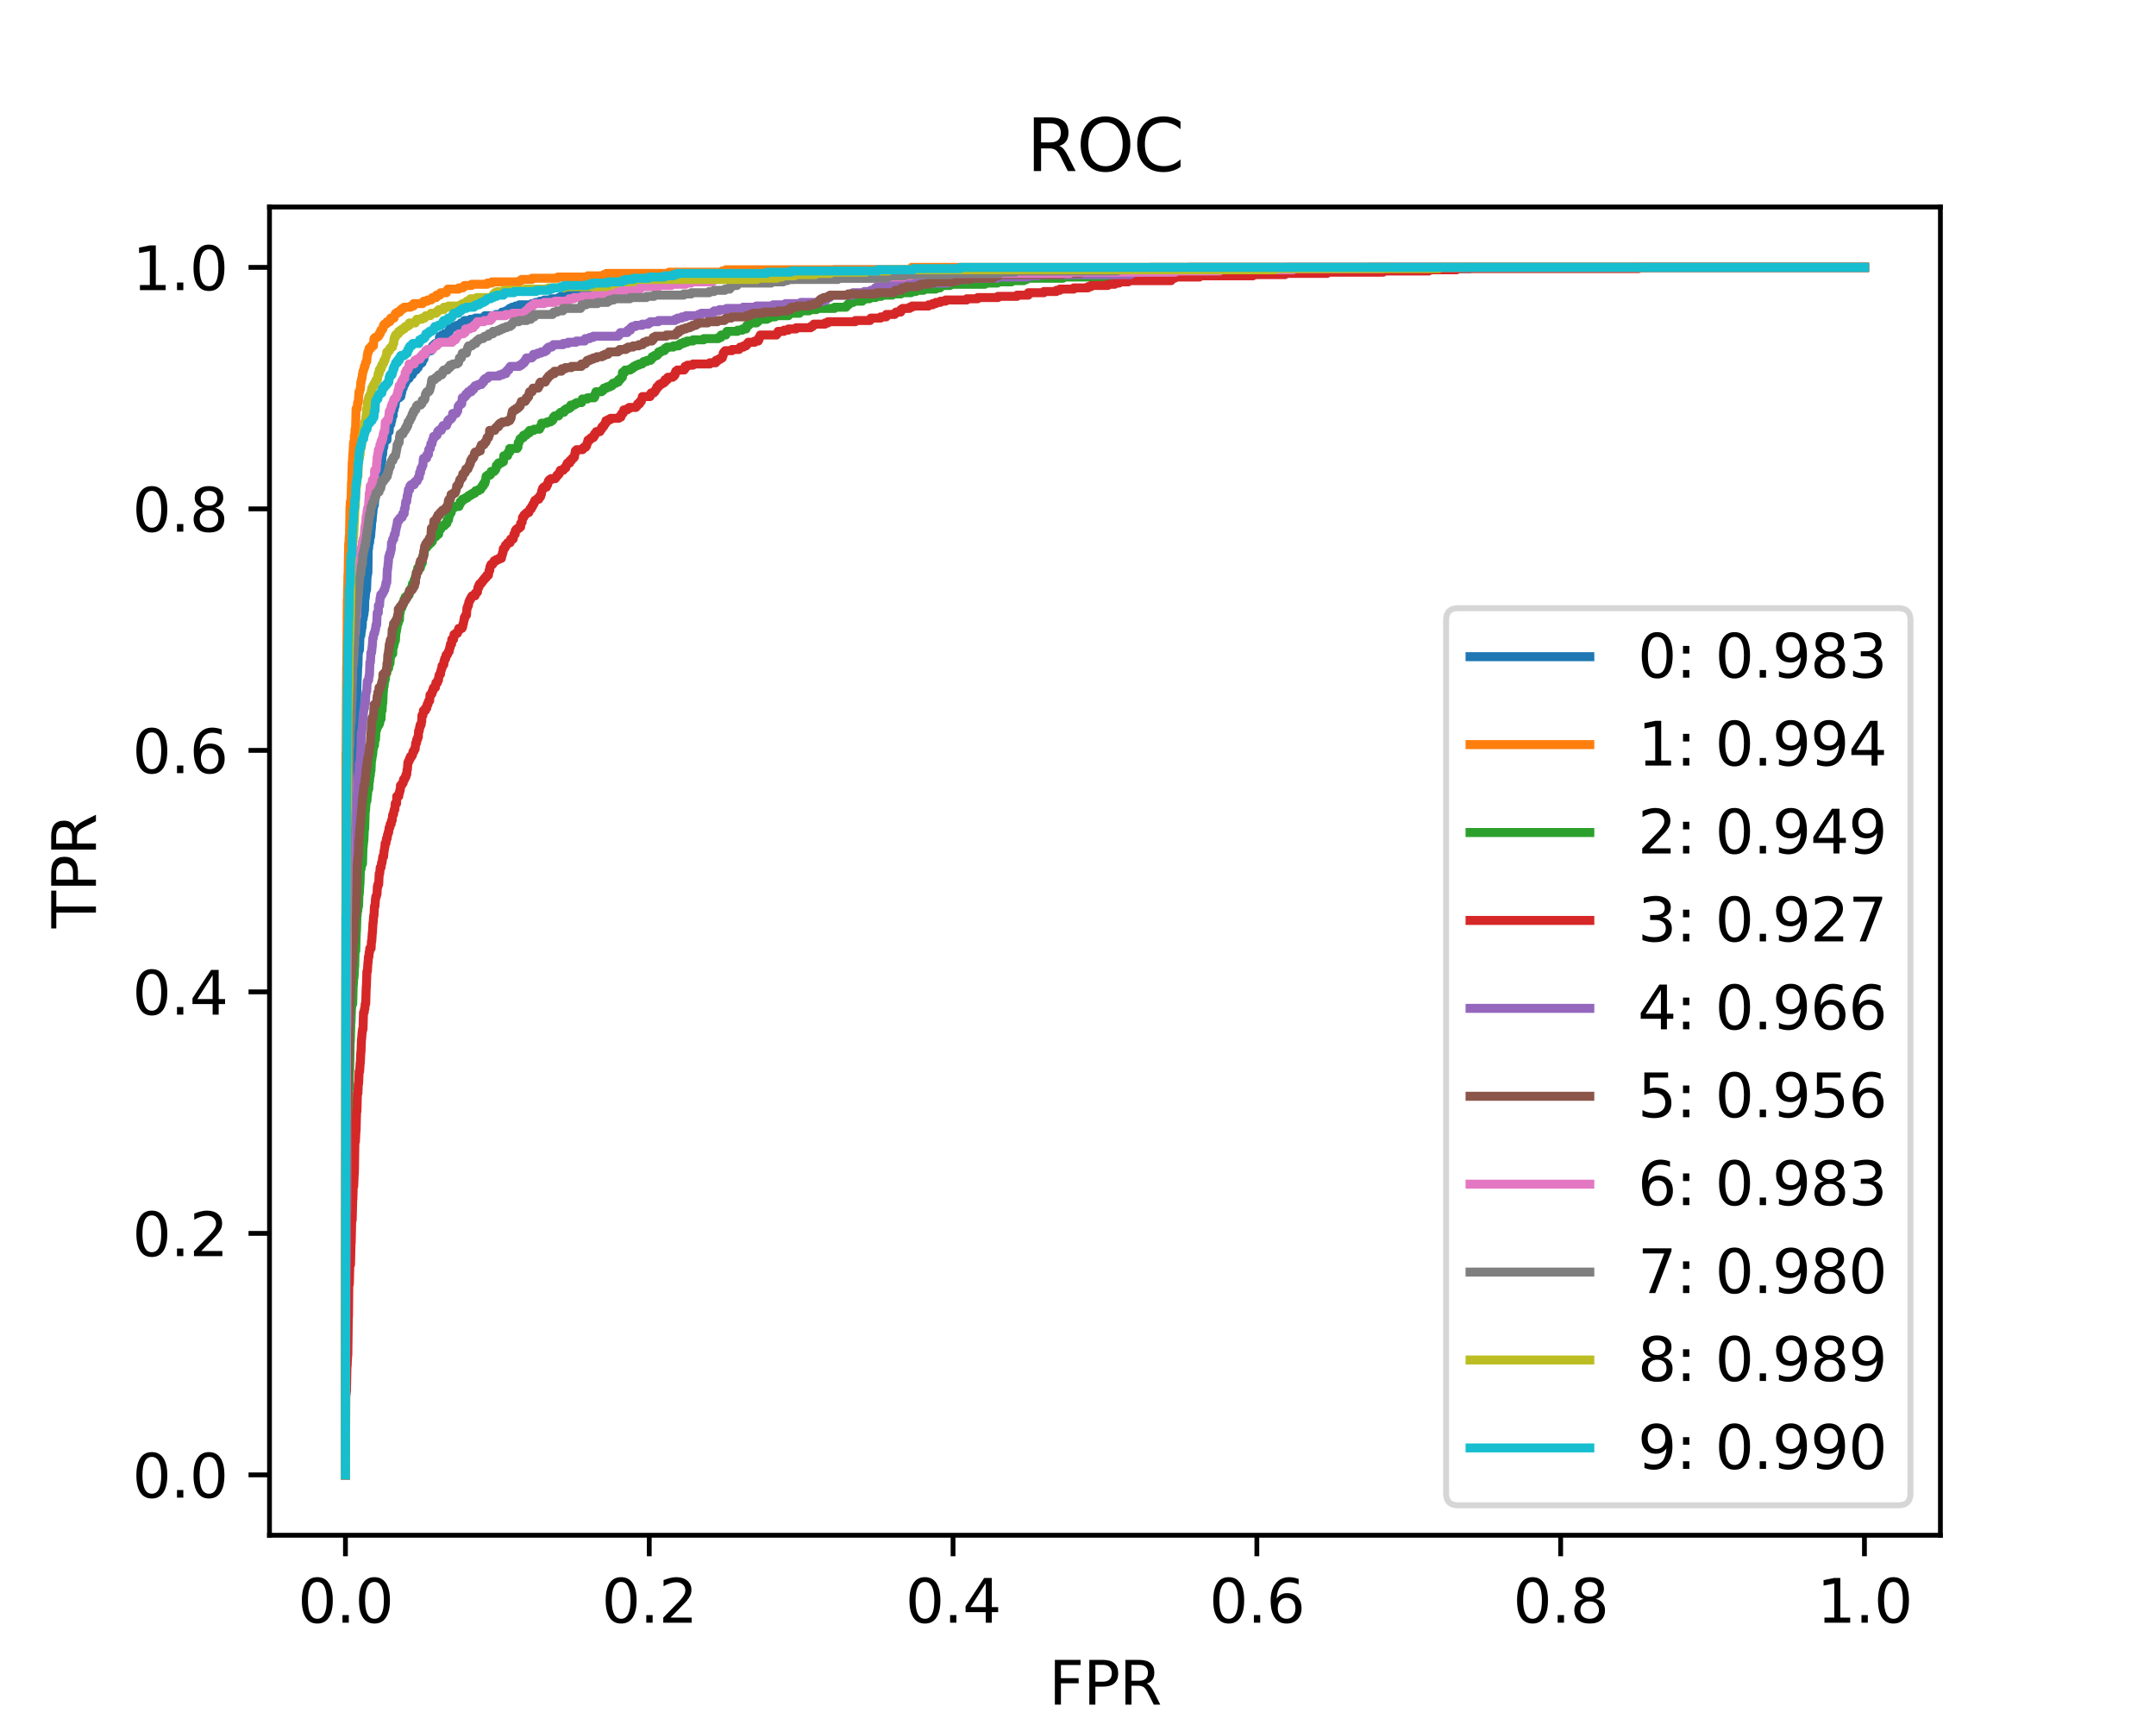 <?xml version="1.0" encoding="utf-8" standalone="no"?>
<!DOCTYPE svg PUBLIC "-//W3C//DTD SVG 1.1//EN"
  "http://www.w3.org/Graphics/SVG/1.1/DTD/svg11.dtd">
<svg xmlns:xlink="http://www.w3.org/1999/xlink" width="360pt" height="288pt" viewBox="0 0 360 288" xmlns="http://www.w3.org/2000/svg" version="1.1">
 <defs>
  <style type="text/css">*{stroke-linejoin: round; stroke-linecap: butt}</style>
 </defs>
 <g id="figure_1">
  <g id="patch_1">
   <path d="M 0 288 
L 360 288 
L 360 0 
L 0 0 
z
" style="fill: #ffffff"/>
  </g>
  <g id="axes_1">
   <g id="patch_2">
    <path d="M 45 256.32 
L 324 256.32 
L 324 34.56 
L 45 34.56 
z
" style="fill: #ffffff"/>
   </g>
   <g id="matplotlib.axis_1">
    <g id="xtick_1">
     <g id="line2d_1">
      <defs>
       <path id="m1d59cce2a5" d="M 0 0 
L 0 3.5 
" style="stroke: #000000; stroke-width: 0.8"/>
      </defs>
      <g>
       <use xlink:href="#m1d59cce2a5" x="57.682" y="256.32" style="stroke: #000000; stroke-width: 0.8"/>
      </g>
     </g>
     <g id="text_1">
      <!-- 0.0 -->
      <g transform="translate(49.73 270.918) scale(0.1 -0.1)">
       <defs>
        <path id="DejaVuSans-30" d="M 2034 4250 
Q 1547 4250 1301 3770 
Q 1056 3291 1056 2328 
Q 1056 1369 1301 889 
Q 1547 409 2034 409 
Q 2525 409 2770 889 
Q 3016 1369 3016 2328 
Q 3016 3291 2770 3770 
Q 2525 4250 2034 4250 
z
M 2034 4750 
Q 2819 4750 3233 4129 
Q 3647 3509 3647 2328 
Q 3647 1150 3233 529 
Q 2819 -91 2034 -91 
Q 1250 -91 836 529 
Q 422 1150 422 2328 
Q 422 3509 836 4129 
Q 1250 4750 2034 4750 
z
" transform="scale(0.016)"/>
        <path id="DejaVuSans-2e" d="M 684 794 
L 1344 794 
L 1344 0 
L 684 0 
L 684 794 
z
" transform="scale(0.016)"/>
       </defs>
       <use xlink:href="#DejaVuSans-30"/>
       <use xlink:href="#DejaVuSans-2e" x="63.623"/>
       <use xlink:href="#DejaVuSans-30" x="95.41"/>
      </g>
     </g>
    </g>
    <g id="xtick_2">
     <g id="line2d_2">
      <g>
       <use xlink:href="#m1d59cce2a5" x="108.409" y="256.32" style="stroke: #000000; stroke-width: 0.8"/>
      </g>
     </g>
     <g id="text_2">
      <!-- 0.2 -->
      <g transform="translate(100.458 270.918) scale(0.1 -0.1)">
       <defs>
        <path id="DejaVuSans-32" d="M 1228 531 
L 3431 531 
L 3431 0 
L 469 0 
L 469 531 
Q 828 903 1448 1529 
Q 2069 2156 2228 2338 
Q 2531 2678 2651 2914 
Q 2772 3150 2772 3378 
Q 2772 3750 2511 3984 
Q 2250 4219 1831 4219 
Q 1534 4219 1204 4116 
Q 875 4013 500 3803 
L 500 4441 
Q 881 4594 1212 4672 
Q 1544 4750 1819 4750 
Q 2544 4750 2975 4387 
Q 3406 4025 3406 3419 
Q 3406 3131 3298 2873 
Q 3191 2616 2906 2266 
Q 2828 2175 2409 1742 
Q 1991 1309 1228 531 
z
" transform="scale(0.016)"/>
       </defs>
       <use xlink:href="#DejaVuSans-30"/>
       <use xlink:href="#DejaVuSans-2e" x="63.623"/>
       <use xlink:href="#DejaVuSans-32" x="95.41"/>
      </g>
     </g>
    </g>
    <g id="xtick_3">
     <g id="line2d_3">
      <g>
       <use xlink:href="#m1d59cce2a5" x="159.136" y="256.32" style="stroke: #000000; stroke-width: 0.8"/>
      </g>
     </g>
     <g id="text_3">
      <!-- 0.4 -->
      <g transform="translate(151.185 270.918) scale(0.1 -0.1)">
       <defs>
        <path id="DejaVuSans-34" d="M 2419 4116 
L 825 1625 
L 2419 1625 
L 2419 4116 
z
M 2253 4666 
L 3047 4666 
L 3047 1625 
L 3713 1625 
L 3713 1100 
L 3047 1100 
L 3047 0 
L 2419 0 
L 2419 1100 
L 313 1100 
L 313 1709 
L 2253 4666 
z
" transform="scale(0.016)"/>
       </defs>
       <use xlink:href="#DejaVuSans-30"/>
       <use xlink:href="#DejaVuSans-2e" x="63.623"/>
       <use xlink:href="#DejaVuSans-34" x="95.41"/>
      </g>
     </g>
    </g>
    <g id="xtick_4">
     <g id="line2d_4">
      <g>
       <use xlink:href="#m1d59cce2a5" x="209.864" y="256.32" style="stroke: #000000; stroke-width: 0.8"/>
      </g>
     </g>
     <g id="text_4">
      <!-- 0.6 -->
      <g transform="translate(201.912 270.918) scale(0.1 -0.1)">
       <defs>
        <path id="DejaVuSans-36" d="M 2113 2584 
Q 1688 2584 1439 2293 
Q 1191 2003 1191 1497 
Q 1191 994 1439 701 
Q 1688 409 2113 409 
Q 2538 409 2786 701 
Q 3034 994 3034 1497 
Q 3034 2003 2786 2293 
Q 2538 2584 2113 2584 
z
M 3366 4563 
L 3366 3988 
Q 3128 4100 2886 4159 
Q 2644 4219 2406 4219 
Q 1781 4219 1451 3797 
Q 1122 3375 1075 2522 
Q 1259 2794 1537 2939 
Q 1816 3084 2150 3084 
Q 2853 3084 3261 2657 
Q 3669 2231 3669 1497 
Q 3669 778 3244 343 
Q 2819 -91 2113 -91 
Q 1303 -91 875 529 
Q 447 1150 447 2328 
Q 447 3434 972 4092 
Q 1497 4750 2381 4750 
Q 2619 4750 2861 4703 
Q 3103 4656 3366 4563 
z
" transform="scale(0.016)"/>
       </defs>
       <use xlink:href="#DejaVuSans-30"/>
       <use xlink:href="#DejaVuSans-2e" x="63.623"/>
       <use xlink:href="#DejaVuSans-36" x="95.41"/>
      </g>
     </g>
    </g>
    <g id="xtick_5">
     <g id="line2d_5">
      <g>
       <use xlink:href="#m1d59cce2a5" x="260.591" y="256.32" style="stroke: #000000; stroke-width: 0.8"/>
      </g>
     </g>
     <g id="text_5">
      <!-- 0.8 -->
      <g transform="translate(252.639 270.918) scale(0.1 -0.1)">
       <defs>
        <path id="DejaVuSans-38" d="M 2034 2216 
Q 1584 2216 1326 1975 
Q 1069 1734 1069 1313 
Q 1069 891 1326 650 
Q 1584 409 2034 409 
Q 2484 409 2743 651 
Q 3003 894 3003 1313 
Q 3003 1734 2745 1975 
Q 2488 2216 2034 2216 
z
M 1403 2484 
Q 997 2584 770 2862 
Q 544 3141 544 3541 
Q 544 4100 942 4425 
Q 1341 4750 2034 4750 
Q 2731 4750 3128 4425 
Q 3525 4100 3525 3541 
Q 3525 3141 3298 2862 
Q 3072 2584 2669 2484 
Q 3125 2378 3379 2068 
Q 3634 1759 3634 1313 
Q 3634 634 3220 271 
Q 2806 -91 2034 -91 
Q 1263 -91 848 271 
Q 434 634 434 1313 
Q 434 1759 690 2068 
Q 947 2378 1403 2484 
z
M 1172 3481 
Q 1172 3119 1398 2916 
Q 1625 2713 2034 2713 
Q 2441 2713 2670 2916 
Q 2900 3119 2900 3481 
Q 2900 3844 2670 4047 
Q 2441 4250 2034 4250 
Q 1625 4250 1398 4047 
Q 1172 3844 1172 3481 
z
" transform="scale(0.016)"/>
       </defs>
       <use xlink:href="#DejaVuSans-30"/>
       <use xlink:href="#DejaVuSans-2e" x="63.623"/>
       <use xlink:href="#DejaVuSans-38" x="95.41"/>
      </g>
     </g>
    </g>
    <g id="xtick_6">
     <g id="line2d_6">
      <g>
       <use xlink:href="#m1d59cce2a5" x="311.318" y="256.32" style="stroke: #000000; stroke-width: 0.8"/>
      </g>
     </g>
     <g id="text_6">
      <!-- 1.0 -->
      <g transform="translate(303.367 270.918) scale(0.1 -0.1)">
       <defs>
        <path id="DejaVuSans-31" d="M 794 531 
L 1825 531 
L 1825 4091 
L 703 3866 
L 703 4441 
L 1819 4666 
L 2450 4666 
L 2450 531 
L 3481 531 
L 3481 0 
L 794 0 
L 794 531 
z
" transform="scale(0.016)"/>
       </defs>
       <use xlink:href="#DejaVuSans-31"/>
       <use xlink:href="#DejaVuSans-2e" x="63.623"/>
       <use xlink:href="#DejaVuSans-30" x="95.41"/>
      </g>
     </g>
    </g>
    <g id="text_7">
     <!-- FPR -->
     <g transform="translate(175.135 284.597) scale(0.1 -0.1)">
      <defs>
       <path id="DejaVuSans-46" d="M 628 4666 
L 3309 4666 
L 3309 4134 
L 1259 4134 
L 1259 2759 
L 3109 2759 
L 3109 2228 
L 1259 2228 
L 1259 0 
L 628 0 
L 628 4666 
z
" transform="scale(0.016)"/>
       <path id="DejaVuSans-50" d="M 1259 4147 
L 1259 2394 
L 2053 2394 
Q 2494 2394 2734 2622 
Q 2975 2850 2975 3272 
Q 2975 3691 2734 3919 
Q 2494 4147 2053 4147 
L 1259 4147 
z
M 628 4666 
L 2053 4666 
Q 2838 4666 3239 4311 
Q 3641 3956 3641 3272 
Q 3641 2581 3239 2228 
Q 2838 1875 2053 1875 
L 1259 1875 
L 1259 0 
L 628 0 
L 628 4666 
z
" transform="scale(0.016)"/>
       <path id="DejaVuSans-52" d="M 2841 2188 
Q 3044 2119 3236 1894 
Q 3428 1669 3622 1275 
L 4263 0 
L 3584 0 
L 2988 1197 
Q 2756 1666 2539 1819 
Q 2322 1972 1947 1972 
L 1259 1972 
L 1259 0 
L 628 0 
L 628 4666 
L 2053 4666 
Q 2853 4666 3247 4331 
Q 3641 3997 3641 3322 
Q 3641 2881 3436 2590 
Q 3231 2300 2841 2188 
z
M 1259 4147 
L 1259 2491 
L 2053 2491 
Q 2509 2491 2742 2702 
Q 2975 2913 2975 3322 
Q 2975 3731 2742 3939 
Q 2509 4147 2053 4147 
L 1259 4147 
z
" transform="scale(0.016)"/>
      </defs>
      <use xlink:href="#DejaVuSans-46"/>
      <use xlink:href="#DejaVuSans-50" x="57.52"/>
      <use xlink:href="#DejaVuSans-52" x="117.822"/>
     </g>
    </g>
   </g>
   <g id="matplotlib.axis_2">
    <g id="ytick_1">
     <g id="line2d_7">
      <defs>
       <path id="m5385d279fc" d="M 0 0 
L -3.5 0 
" style="stroke: #000000; stroke-width: 0.8"/>
      </defs>
      <g>
       <use xlink:href="#m5385d279fc" x="45" y="246.24" style="stroke: #000000; stroke-width: 0.8"/>
      </g>
     </g>
     <g id="text_8">
      <!-- 0.0 -->
      <g transform="translate(22.097 250.039) scale(0.1 -0.1)">
       <use xlink:href="#DejaVuSans-30"/>
       <use xlink:href="#DejaVuSans-2e" x="63.623"/>
       <use xlink:href="#DejaVuSans-30" x="95.41"/>
      </g>
     </g>
    </g>
    <g id="ytick_2">
     <g id="line2d_8">
      <g>
       <use xlink:href="#m5385d279fc" x="45" y="205.92" style="stroke: #000000; stroke-width: 0.8"/>
      </g>
     </g>
     <g id="text_9">
      <!-- 0.2 -->
      <g transform="translate(22.097 209.719) scale(0.1 -0.1)">
       <use xlink:href="#DejaVuSans-30"/>
       <use xlink:href="#DejaVuSans-2e" x="63.623"/>
       <use xlink:href="#DejaVuSans-32" x="95.41"/>
      </g>
     </g>
    </g>
    <g id="ytick_3">
     <g id="line2d_9">
      <g>
       <use xlink:href="#m5385d279fc" x="45" y="165.6" style="stroke: #000000; stroke-width: 0.8"/>
      </g>
     </g>
     <g id="text_10">
      <!-- 0.4 -->
      <g transform="translate(22.097 169.399) scale(0.1 -0.1)">
       <use xlink:href="#DejaVuSans-30"/>
       <use xlink:href="#DejaVuSans-2e" x="63.623"/>
       <use xlink:href="#DejaVuSans-34" x="95.41"/>
      </g>
     </g>
    </g>
    <g id="ytick_4">
     <g id="line2d_10">
      <g>
       <use xlink:href="#m5385d279fc" x="45" y="125.28" style="stroke: #000000; stroke-width: 0.8"/>
      </g>
     </g>
     <g id="text_11">
      <!-- 0.6 -->
      <g transform="translate(22.097 129.079) scale(0.1 -0.1)">
       <use xlink:href="#DejaVuSans-30"/>
       <use xlink:href="#DejaVuSans-2e" x="63.623"/>
       <use xlink:href="#DejaVuSans-36" x="95.41"/>
      </g>
     </g>
    </g>
    <g id="ytick_5">
     <g id="line2d_11">
      <g>
       <use xlink:href="#m5385d279fc" x="45" y="84.96" style="stroke: #000000; stroke-width: 0.8"/>
      </g>
     </g>
     <g id="text_12">
      <!-- 0.8 -->
      <g transform="translate(22.097 88.759) scale(0.1 -0.1)">
       <use xlink:href="#DejaVuSans-30"/>
       <use xlink:href="#DejaVuSans-2e" x="63.623"/>
       <use xlink:href="#DejaVuSans-38" x="95.41"/>
      </g>
     </g>
    </g>
    <g id="ytick_6">
     <g id="line2d_12">
      <g>
       <use xlink:href="#m5385d279fc" x="45" y="44.64" style="stroke: #000000; stroke-width: 0.8"/>
      </g>
     </g>
     <g id="text_13">
      <!-- 1.0 -->
      <g transform="translate(22.097 48.439) scale(0.1 -0.1)">
       <use xlink:href="#DejaVuSans-31"/>
       <use xlink:href="#DejaVuSans-2e" x="63.623"/>
       <use xlink:href="#DejaVuSans-30" x="95.41"/>
      </g>
     </g>
    </g>
    <g id="text_14">
     <!-- TPR -->
     <g transform="translate(16.017 154.983) rotate(-90) scale(0.1 -0.1)">
      <defs>
       <path id="DejaVuSans-54" d="M -19 4666 
L 3928 4666 
L 3928 4134 
L 2272 4134 
L 2272 0 
L 1638 0 
L 1638 4134 
L -19 4134 
L -19 4666 
z
" transform="scale(0.016)"/>
      </defs>
      <use xlink:href="#DejaVuSans-54"/>
      <use xlink:href="#DejaVuSans-50" x="61.084"/>
      <use xlink:href="#DejaVuSans-52" x="121.387"/>
     </g>
    </g>
   </g>
   <g id="line2d_13">
    <path d="M 57.682 246.24 
L 57.766 192.01 
L 57.795 192.01 
L 57.879 178.301 
L 57.907 178.301 
L 57.992 170.237 
L 58.02 170.237 
L 58.105 160.157 
L 58.133 160.157 
L 58.217 151.085 
L 58.245 151.085 
L 58.33 145.037 
L 58.358 145.037 
L 58.443 142.214 
L 58.471 142.214 
L 58.527 140.198 
L 58.584 140.198 
L 58.64 137.376 
L 58.696 137.376 
L 58.753 135.763 
L 58.837 135.763 
L 58.865 129.715 
L 58.978 129.715 
L 59.063 127.901 
L 59.091 127.901 
L 59.175 123.062 
L 59.204 123.062 
L 59.288 121.248 
L 59.316 121.248 
L 59.401 120.643 
L 59.429 120.643 
L 59.485 117.216 
L 59.542 117.216 
L 59.626 113.386 
L 59.655 113.386 
L 59.739 111.168 
L 59.767 111.168 
L 59.824 108.95 
L 59.88 108.95 
L 59.88 108.547 
L 60.021 108.547 
L 60.105 106.33 
L 60.134 106.33 
L 60.134 106.128 
L 60.246 106.128 
L 60.331 105.322 
L 60.359 105.322 
L 60.387 104.717 
L 60.472 104.717 
L 60.528 103.306 
L 60.641 103.306 
L 60.697 102.701 
L 60.754 102.701 
L 60.838 101.894 
L 60.866 101.894 
L 60.923 99.878 
L 60.979 99.878 
L 61.064 98.87 
L 61.092 98.87 
L 61.176 98.467 
L 61.205 98.467 
L 61.289 96.25 
L 61.317 96.25 
L 61.402 95.645 
L 61.43 95.645 
L 61.486 91.613 
L 61.543 91.613 
L 61.627 90.605 
L 61.712 90.605 
L 61.796 89.597 
L 61.881 89.597 
L 61.965 88.387 
L 61.994 88.387 
L 62.078 86.976 
L 62.135 86.976 
L 62.219 85.766 
L 62.247 85.766 
L 62.332 84.758 
L 62.36 84.758 
L 62.36 84.355 
L 62.501 84.355 
L 62.585 83.347 
L 62.614 83.347 
L 62.614 82.742 
L 62.726 82.742 
L 62.783 81.533 
L 62.867 81.533 
L 62.924 81.13 
L 62.98 81.13 
L 63.065 79.92 
L 63.205 79.92 
L 63.29 78.912 
L 63.318 78.912 
L 63.403 78.307 
L 63.459 78.307 
L 63.515 77.904 
L 63.6 77.904 
L 63.628 77.098 
L 63.741 77.098 
L 63.769 75.888 
L 63.882 75.888 
L 63.966 74.678 
L 64.079 74.678 
L 64.164 73.872 
L 64.192 73.872 
L 64.192 73.67 
L 64.305 73.67 
L 64.305 73.469 
L 64.615 73.469 
L 64.671 72.058 
L 64.981 72.058 
L 65.037 70.848 
L 65.263 70.848 
L 65.319 70.243 
L 65.404 70.243 
L 65.488 69.437 
L 65.629 69.437 
L 65.685 68.429 
L 65.798 68.429 
L 65.883 67.824 
L 65.967 67.824 
L 66.052 67.018 
L 66.08 67.018 
L 66.08 66.816 
L 66.193 66.816 
L 66.277 66.413 
L 66.672 66.413 
L 66.672 66.211 
L 66.925 66.211 
L 67.01 65.606 
L 67.066 65.606 
L 67.151 65.002 
L 67.179 65.002 
L 67.179 64.8 
L 67.32 64.8 
L 67.32 64.397 
L 67.433 64.397 
L 67.433 64.195 
L 67.574 64.195 
L 67.602 63.792 
L 67.771 63.792 
L 67.855 63.187 
L 68.306 63.187 
L 68.391 62.582 
L 68.814 62.582 
L 68.814 62.381 
L 68.926 62.381 
L 69.011 61.776 
L 69.49 61.776 
L 69.575 61.373 
L 69.828 61.373 
L 69.828 60.97 
L 69.941 60.97 
L 69.941 60.768 
L 70.223 60.768 
L 70.223 60.566 
L 70.476 60.566 
L 70.561 59.962 
L 70.786 59.962 
L 70.843 59.357 
L 70.899 59.357 
L 70.899 59.155 
L 71.068 59.155 
L 71.068 58.752 
L 71.237 58.752 
L 71.237 58.55 
L 71.998 58.55 
L 72.026 58.147 
L 72.224 58.147 
L 72.224 57.744 
L 72.421 57.744 
L 72.421 57.542 
L 72.675 57.542 
L 72.675 57.341 
L 73.182 57.341 
L 73.182 57.139 
L 73.295 57.139 
L 73.379 56.333 
L 73.464 56.333 
L 73.464 56.131 
L 73.802 56.131 
L 73.802 55.93 
L 74.196 55.93 
L 74.196 55.728 
L 74.732 55.728 
L 74.732 55.526 
L 74.873 55.526 
L 74.873 55.325 
L 75.042 55.325 
L 75.098 54.72 
L 75.549 54.72 
L 75.549 54.518 
L 76.282 54.518 
L 76.282 54.317 
L 76.93 54.317 
L 76.958 53.914 
L 77.494 53.914 
L 77.55 53.51 
L 78.536 53.51 
L 78.536 53.309 
L 79.354 53.309 
L 79.354 53.107 
L 80.819 53.107 
L 80.819 52.906 
L 80.96 52.906 
L 80.96 52.704 
L 82.82 52.704 
L 82.82 52.502 
L 83.722 52.502 
L 83.722 52.301 
L 83.835 52.301 
L 83.835 52.099 
L 84.455 52.099 
L 84.455 51.898 
L 84.877 51.898 
L 84.877 51.696 
L 85.075 51.696 
L 85.075 51.494 
L 85.497 51.494 
L 85.497 51.293 
L 86.089 51.293 
L 86.089 51.091 
L 86.709 51.091 
L 86.709 50.89 
L 88.823 50.89 
L 88.823 50.688 
L 89.415 50.688 
L 89.415 50.486 
L 90.119 50.486 
L 90.119 50.285 
L 90.88 50.285 
L 90.88 50.083 
L 92.064 50.083 
L 92.064 49.882 
L 93.247 49.882 
L 93.247 49.68 
L 93.698 49.68 
L 93.698 49.478 
L 93.98 49.478 
L 94.008 49.075 
L 94.938 49.075 
L 94.938 48.874 
L 95.079 48.874 
L 95.079 48.672 
L 95.389 48.672 
L 95.389 48.47 
L 96.263 48.47 
L 96.263 48.269 
L 97.531 48.269 
L 97.531 48.067 
L 98.461 48.067 
L 98.461 47.866 
L 102.012 47.866 
L 102.012 47.664 
L 102.406 47.664 
L 102.406 47.462 
L 105.591 47.462 
L 105.591 47.261 
L 106.014 47.261 
L 106.014 47.059 
L 106.746 47.059 
L 106.746 46.858 
L 111.537 46.858 
L 111.537 46.656 
L 111.904 46.656 
L 111.904 46.454 
L 113.933 46.454 
L 113.933 46.253 
L 114.694 46.253 
L 114.694 46.051 
L 119.428 46.051 
L 119.428 45.85 
L 122.838 45.85 
L 122.838 45.648 
L 126.558 45.648 
L 126.558 45.446 
L 128.193 45.446 
L 128.193 45.245 
L 139.24 45.245 
L 139.24 45.043 
L 199.267 45.043 
L 199.267 44.842 
L 245.429 44.842 
L 245.429 44.64 
L 311.318 44.64 
L 311.318 44.64 
" clip-path="url(#p441f992399)" style="fill: none; stroke: #1f77b4; stroke-width: 1.5; stroke-linecap: square"/>
   </g>
   <g id="line2d_14">
    <path d="M 57.682 246.24 
L 57.766 125.683 
L 57.795 125.683 
L 57.879 111.168 
L 57.907 111.168 
L 57.992 100.08 
L 58.02 100.08 
L 58.105 95.846 
L 58.133 95.846 
L 58.217 90.806 
L 58.245 90.806 
L 58.33 89.395 
L 58.358 89.395 
L 58.443 84.557 
L 58.471 84.557 
L 58.499 83.75 
L 58.612 83.75 
L 58.696 80.525 
L 58.725 80.525 
L 58.809 77.299 
L 58.837 77.299 
L 58.922 75.686 
L 58.95 75.686 
L 59.035 73.872 
L 59.147 73.872 
L 59.175 72.662 
L 59.26 72.662 
L 59.288 71.654 
L 59.373 71.654 
L 59.457 68.227 
L 59.655 68.227 
L 59.711 67.219 
L 59.824 67.219 
L 59.908 65.808 
L 59.936 65.808 
L 59.936 65.405 
L 60.049 65.405 
L 60.105 65.002 
L 60.162 65.002 
L 60.246 63.792 
L 60.303 63.792 
L 60.387 63.187 
L 60.444 63.187 
L 60.528 62.381 
L 60.556 62.381 
L 60.613 61.978 
L 60.669 61.978 
L 60.754 61.574 
L 60.81 61.574 
L 60.838 61.171 
L 60.951 61.171 
L 61.035 60.566 
L 61.12 60.566 
L 61.12 60.365 
L 61.233 60.365 
L 61.317 59.357 
L 61.345 59.357 
L 61.43 58.752 
L 61.543 58.752 
L 61.627 58.147 
L 61.937 58.147 
L 61.994 57.744 
L 62.36 57.744 
L 62.445 56.534 
L 62.614 56.534 
L 62.614 56.333 
L 63.008 56.333 
L 63.008 56.131 
L 63.234 56.131 
L 63.29 55.728 
L 63.487 55.728 
L 63.515 55.325 
L 63.6 55.325 
L 63.6 55.123 
L 63.797 55.123 
L 63.797 54.922 
L 63.938 54.922 
L 64.023 54.317 
L 64.164 54.317 
L 64.164 54.115 
L 64.502 54.115 
L 64.502 53.914 
L 64.615 53.914 
L 64.615 53.712 
L 65.094 53.712 
L 65.094 53.51 
L 65.206 53.51 
L 65.235 53.107 
L 65.798 53.107 
L 65.855 52.704 
L 65.939 52.704 
L 65.939 52.502 
L 66.052 52.502 
L 66.052 52.301 
L 66.362 52.301 
L 66.362 52.099 
L 66.756 52.099 
L 66.756 51.898 
L 66.897 51.898 
L 66.897 51.696 
L 67.151 51.696 
L 67.151 51.494 
L 67.461 51.494 
L 67.461 51.293 
L 68.56 51.293 
L 68.56 51.091 
L 69.039 51.091 
L 69.067 50.688 
L 70.561 50.688 
L 70.561 50.486 
L 70.758 50.486 
L 70.758 50.285 
L 71.378 50.285 
L 71.378 50.083 
L 71.998 50.083 
L 71.998 49.882 
L 72.195 49.882 
L 72.195 49.68 
L 72.844 49.68 
L 72.872 49.277 
L 73.435 49.277 
L 73.435 49.075 
L 73.576 49.075 
L 73.576 48.874 
L 74.535 48.874 
L 74.619 48.47 
L 74.76 48.47 
L 74.76 48.269 
L 76.592 48.269 
L 76.592 48.067 
L 77.296 48.067 
L 77.296 47.866 
L 77.55 47.866 
L 77.55 47.664 
L 78.734 47.664 
L 78.734 47.462 
L 81.355 47.462 
L 81.355 47.261 
L 82.144 47.261 
L 82.144 47.059 
L 86.765 47.059 
L 86.765 46.858 
L 87.075 46.858 
L 87.075 46.656 
L 88.823 46.656 
L 88.823 46.454 
L 93.135 46.454 
L 93.135 46.253 
L 98.123 46.253 
L 98.123 46.051 
L 100.8 46.051 
L 100.8 45.85 
L 101.251 45.85 
L 101.251 45.648 
L 111.706 45.648 
L 111.706 45.446 
L 120.584 45.446 
L 120.584 45.245 
L 121.175 45.245 
L 121.175 45.043 
L 152.119 45.043 
L 152.119 44.842 
L 152.232 44.842 
L 152.232 44.64 
L 311.318 44.64 
L 311.318 44.64 
" clip-path="url(#p441f992399)" style="fill: none; stroke: #ff7f0e; stroke-width: 1.5; stroke-linecap: square"/>
   </g>
   <g id="line2d_15">
    <path d="M 57.682 246.24 
L 57.766 217.814 
L 57.795 217.814 
L 57.879 203.702 
L 57.907 203.702 
L 57.992 194.832 
L 58.02 194.832 
L 58.105 190.195 
L 58.161 190.195 
L 58.245 181.93 
L 58.274 181.93 
L 58.358 178.704 
L 58.386 178.704 
L 58.471 173.866 
L 58.499 173.866 
L 58.584 170.64 
L 58.612 170.64 
L 58.696 168.221 
L 58.725 168.221 
L 58.753 167.616 
L 58.894 167.616 
L 58.978 164.39 
L 59.006 164.39 
L 59.063 163.181 
L 59.119 163.181 
L 59.204 161.366 
L 59.232 161.366 
L 59.288 158.746 
L 59.401 158.746 
L 59.485 155.52 
L 59.514 155.52 
L 59.598 152.899 
L 59.626 152.899 
L 59.683 152.093 
L 59.739 152.093 
L 59.795 151.286 
L 59.88 151.286 
L 59.936 149.27 
L 59.993 149.27 
L 60.077 147.658 
L 60.105 147.658 
L 60.19 145.037 
L 60.303 145.037 
L 60.359 144.23 
L 60.528 144.23 
L 60.613 141.408 
L 60.641 141.408 
L 60.725 140.4 
L 60.754 140.4 
L 60.838 138.384 
L 60.895 138.384 
L 60.979 135.36 
L 61.035 135.36 
L 61.12 133.949 
L 61.148 133.949 
L 61.148 133.747 
L 61.261 133.747 
L 61.345 132.739 
L 61.374 132.739 
L 61.43 131.731 
L 61.571 131.731 
L 61.627 130.522 
L 61.684 130.522 
L 61.768 129.514 
L 61.825 129.514 
L 61.881 128.707 
L 61.937 128.707 
L 62.022 126.893 
L 62.078 126.893 
L 62.163 126.086 
L 62.219 126.086 
L 62.304 125.078 
L 62.332 125.078 
L 62.388 124.474 
L 62.529 124.474 
L 62.585 123.466 
L 62.698 123.466 
L 62.783 121.853 
L 62.895 121.853 
L 62.952 121.248 
L 63.149 121.248 
L 63.149 121.046 
L 63.262 121.046 
L 63.262 120.845 
L 63.375 120.845 
L 63.459 120.24 
L 63.515 120.24 
L 63.515 120.038 
L 63.628 120.038 
L 63.685 118.627 
L 63.797 118.627 
L 63.854 117.418 
L 63.91 117.418 
L 63.995 115.402 
L 64.023 115.402 
L 64.079 114.595 
L 64.135 114.595 
L 64.192 113.789 
L 64.248 113.789 
L 64.305 113.386 
L 64.361 113.386 
L 64.417 112.378 
L 64.586 112.378 
L 64.643 111.773 
L 64.755 111.773 
L 64.755 111.571 
L 64.896 111.571 
L 64.981 110.765 
L 65.122 110.765 
L 65.178 109.757 
L 65.235 109.757 
L 65.263 109.354 
L 65.404 109.354 
L 65.404 109.152 
L 65.573 109.152 
L 65.601 107.942 
L 65.742 107.942 
L 65.798 107.338 
L 65.883 107.338 
L 65.939 106.934 
L 66.024 106.934 
L 66.108 105.523 
L 66.165 105.523 
L 66.249 104.918 
L 66.277 104.918 
L 66.362 104.112 
L 66.475 104.112 
L 66.559 103.507 
L 66.7 103.507 
L 66.756 102.298 
L 66.813 102.298 
L 66.897 101.693 
L 66.954 101.693 
L 66.954 101.491 
L 67.095 101.491 
L 67.123 100.886 
L 67.348 100.886 
L 67.433 100.483 
L 67.461 100.483 
L 67.461 100.08 
L 67.63 100.08 
L 67.658 99.677 
L 67.996 99.677 
L 67.996 99.475 
L 68.109 99.475 
L 68.109 99.274 
L 68.335 99.274 
L 68.391 98.669 
L 68.447 98.669 
L 68.447 98.467 
L 68.673 98.467 
L 68.701 98.064 
L 68.842 98.064 
L 68.87 97.459 
L 69.095 97.459 
L 69.152 96.854 
L 69.265 96.854 
L 69.349 96.451 
L 69.377 96.451 
L 69.377 96.25 
L 69.518 96.25 
L 69.518 95.645 
L 69.631 95.645 
L 69.659 95.242 
L 69.744 95.242 
L 69.744 94.838 
L 70.195 94.838 
L 70.223 94.435 
L 70.307 94.435 
L 70.364 94.032 
L 70.505 94.032 
L 70.589 92.822 
L 70.674 92.822 
L 70.674 92.621 
L 70.815 92.621 
L 70.899 91.613 
L 70.984 91.613 
L 70.984 91.411 
L 71.265 91.411 
L 71.265 91.008 
L 71.604 91.008 
L 71.604 90.806 
L 71.801 90.806 
L 71.801 90.605 
L 72.026 90.605 
L 72.026 90.403 
L 72.195 90.403 
L 72.252 89.798 
L 72.449 89.798 
L 72.449 89.597 
L 72.787 89.597 
L 72.787 89.395 
L 72.956 89.395 
L 72.956 89.194 
L 73.238 89.194 
L 73.266 88.589 
L 73.351 88.589 
L 73.351 88.387 
L 73.576 88.387 
L 73.576 88.186 
L 73.689 88.186 
L 73.774 87.782 
L 74.196 87.782 
L 74.196 87.581 
L 74.394 87.581 
L 74.394 87.379 
L 74.619 87.379 
L 74.675 86.774 
L 74.901 86.774 
L 74.985 85.968 
L 75.126 85.968 
L 75.155 85.565 
L 75.352 85.565 
L 75.38 84.96 
L 75.465 84.96 
L 75.465 84.758 
L 75.887 84.758 
L 75.887 84.557 
L 76.648 84.557 
L 76.705 84.154 
L 76.845 84.154 
L 76.845 83.75 
L 77.127 83.75 
L 77.212 83.347 
L 77.635 83.347 
L 77.635 83.146 
L 78.001 83.146 
L 78.001 82.944 
L 78.226 82.944 
L 78.226 82.742 
L 78.565 82.742 
L 78.565 82.541 
L 78.903 82.541 
L 78.903 82.339 
L 79.297 82.339 
L 79.297 82.138 
L 79.41 82.138 
L 79.41 81.936 
L 79.889 81.936 
L 79.889 81.734 
L 80.255 81.734 
L 80.255 81.533 
L 80.368 81.533 
L 80.368 81.331 
L 80.481 81.331 
L 80.481 81.13 
L 80.706 81.13 
L 80.735 80.726 
L 80.96 80.726 
L 80.988 80.323 
L 81.073 80.323 
L 81.157 79.517 
L 81.411 79.517 
L 81.411 79.315 
L 81.862 79.315 
L 81.862 79.114 
L 82.003 79.114 
L 82.003 78.71 
L 82.538 78.71 
L 82.538 78.509 
L 82.707 78.509 
L 82.707 78.307 
L 82.82 78.307 
L 82.876 77.702 
L 83.158 77.702 
L 83.215 77.299 
L 83.722 77.299 
L 83.722 77.098 
L 84.06 77.098 
L 84.116 76.09 
L 84.765 76.09 
L 84.849 75.485 
L 85.103 75.485 
L 85.103 74.88 
L 86.343 74.88 
L 86.343 74.678 
L 86.484 74.678 
L 86.54 73.872 
L 86.681 73.872 
L 86.765 73.469 
L 86.822 73.469 
L 86.822 73.267 
L 87.075 73.267 
L 87.075 73.066 
L 87.385 73.066 
L 87.414 72.662 
L 87.865 72.662 
L 87.865 72.461 
L 88.062 72.461 
L 88.062 72.259 
L 88.428 72.259 
L 88.428 71.856 
L 89.161 71.856 
L 89.161 71.654 
L 90.091 71.654 
L 90.175 71.251 
L 90.316 71.251 
L 90.316 71.05 
L 90.429 71.05 
L 90.429 70.646 
L 91.331 70.646 
L 91.331 70.445 
L 91.923 70.445 
L 91.923 70.243 
L 92.233 70.243 
L 92.233 70.042 
L 92.374 70.042 
L 92.402 69.638 
L 92.599 69.638 
L 92.599 69.437 
L 93.275 69.437 
L 93.275 69.235 
L 93.388 69.235 
L 93.388 69.034 
L 93.614 69.034 
L 93.614 68.832 
L 94.177 68.832 
L 94.262 68.429 
L 94.572 68.429 
L 94.572 68.227 
L 95.023 68.227 
L 95.023 68.026 
L 95.305 68.026 
L 95.305 67.622 
L 95.925 67.622 
L 95.925 67.421 
L 96.263 67.421 
L 96.263 67.219 
L 97.108 67.219 
L 97.193 66.816 
L 97.221 66.816 
L 97.221 66.614 
L 98.095 66.614 
L 98.095 66.413 
L 99.222 66.413 
L 99.222 66.211 
L 99.335 66.211 
L 99.335 65.808 
L 99.475 65.808 
L 99.504 65.405 
L 100.434 65.405 
L 100.434 65.203 
L 100.715 65.203 
L 100.715 65.002 
L 100.828 65.002 
L 100.828 64.8 
L 101.307 64.8 
L 101.307 64.598 
L 101.843 64.598 
L 101.843 64.397 
L 102.209 64.397 
L 102.209 64.195 
L 102.322 64.195 
L 102.322 63.994 
L 102.829 63.994 
L 102.829 63.792 
L 103.252 63.792 
L 103.28 63.389 
L 103.562 63.389 
L 103.562 63.187 
L 103.731 63.187 
L 103.731 62.986 
L 103.928 62.986 
L 103.928 62.179 
L 104.323 62.179 
L 104.379 61.776 
L 105.225 61.776 
L 105.225 61.574 
L 105.563 61.574 
L 105.563 61.373 
L 105.816 61.373 
L 105.816 61.171 
L 106.183 61.171 
L 106.183 60.97 
L 106.662 60.97 
L 106.662 60.768 
L 107.225 60.768 
L 107.225 60.566 
L 107.451 60.566 
L 107.451 60.365 
L 108.015 60.365 
L 108.015 60.163 
L 108.635 60.163 
L 108.635 59.962 
L 108.832 59.962 
L 108.888 59.558 
L 109.255 59.558 
L 109.255 59.357 
L 109.705 59.357 
L 109.705 59.155 
L 109.903 59.155 
L 109.959 58.752 
L 110.41 58.752 
L 110.41 58.55 
L 110.945 58.55 
L 111.03 58.147 
L 111.368 58.147 
L 111.368 57.946 
L 112.439 57.946 
L 112.439 57.744 
L 113.341 57.744 
L 113.341 57.542 
L 113.623 57.542 
L 113.623 57.341 
L 114.13 57.341 
L 114.13 57.139 
L 114.694 57.139 
L 114.694 56.938 
L 115.708 56.938 
L 115.708 56.736 
L 117.512 56.736 
L 117.512 56.534 
L 119.964 56.534 
L 119.964 56.333 
L 120.386 56.333 
L 120.415 55.93 
L 121.204 55.93 
L 121.288 55.526 
L 121.373 55.526 
L 121.373 55.325 
L 123.148 55.325 
L 123.148 55.123 
L 123.965 55.123 
L 123.965 54.922 
L 124.585 54.922 
L 124.585 54.518 
L 124.698 54.518 
L 124.698 54.317 
L 125.036 54.317 
L 125.036 54.115 
L 125.205 54.115 
L 125.205 53.914 
L 126.333 53.914 
L 126.333 53.712 
L 126.586 53.712 
L 126.671 53.309 
L 128.052 53.309 
L 128.052 53.107 
L 128.475 53.107 
L 128.475 52.906 
L 129.433 52.906 
L 129.433 52.704 
L 131.659 52.704 
L 131.744 52.301 
L 133.491 52.301 
L 133.519 51.898 
L 135.097 51.898 
L 135.097 51.696 
L 136.309 51.696 
L 136.309 51.494 
L 139.353 51.494 
L 139.353 51.293 
L 141.269 51.293 
L 141.269 51.091 
L 141.466 51.091 
L 141.466 50.89 
L 141.692 50.89 
L 141.692 50.688 
L 141.945 50.688 
L 141.945 50.486 
L 142.481 50.486 
L 142.481 50.285 
L 143.975 50.285 
L 143.975 50.083 
L 144.228 50.083 
L 144.228 49.882 
L 145.186 49.882 
L 145.186 49.68 
L 146.201 49.68 
L 146.201 49.478 
L 147.159 49.478 
L 147.159 49.277 
L 148.991 49.277 
L 148.991 49.075 
L 150.428 49.075 
L 150.428 48.874 
L 152.119 48.874 
L 152.119 48.672 
L 152.936 48.672 
L 152.936 48.47 
L 154.205 48.47 
L 154.205 48.269 
L 156.234 48.269 
L 156.234 48.067 
L 156.966 48.067 
L 156.966 47.866 
L 157.164 47.866 
L 157.164 47.664 
L 158.629 47.664 
L 158.629 47.462 
L 164.463 47.462 
L 164.463 47.261 
L 166.548 47.261 
L 166.548 47.059 
L 168.887 47.059 
L 168.887 46.858 
L 170.973 46.858 
L 170.973 46.656 
L 171.452 46.656 
L 171.452 46.454 
L 177.483 46.454 
L 177.483 46.253 
L 186.585 46.253 
L 186.585 46.051 
L 188.699 46.051 
L 188.699 45.85 
L 189.178 45.85 
L 189.178 45.648 
L 200.705 45.648 
L 200.705 45.446 
L 204.594 45.446 
L 204.594 45.245 
L 215.697 45.245 
L 215.697 45.043 
L 224.856 45.043 
L 224.856 44.842 
L 228.548 44.842 
L 228.548 44.64 
L 311.318 44.64 
L 311.318 44.64 
" clip-path="url(#p441f992399)" style="fill: none; stroke: #2ca02c; stroke-width: 1.5; stroke-linecap: square"/>
   </g>
   <g id="line2d_16">
    <path d="M 57.682 246.24 
L 57.738 232.934 
L 57.766 232.934 
L 57.851 232.128 
L 57.935 228.096 
L 57.964 228.096 
L 58.048 226.282 
L 58.076 226.282 
L 58.161 219.83 
L 58.189 219.83 
L 58.245 214.387 
L 58.33 214.387 
L 58.415 211.162 
L 58.527 211.162 
L 58.612 207.533 
L 58.64 207.533 
L 58.725 203.702 
L 58.809 203.702 
L 58.894 200.275 
L 58.922 200.275 
L 58.978 198.058 
L 59.063 198.058 
L 59.147 195.84 
L 59.175 195.84 
L 59.26 190.598 
L 59.345 190.598 
L 59.429 188.784 
L 59.457 188.784 
L 59.542 185.558 
L 59.598 185.558 
L 59.683 182.534 
L 59.767 182.534 
L 59.824 180.922 
L 59.88 180.922 
L 59.965 178.906 
L 60.049 178.906 
L 60.134 177.494 
L 60.162 177.494 
L 60.246 175.68 
L 60.275 175.68 
L 60.359 173.462 
L 60.387 173.462 
L 60.472 172.253 
L 60.5 172.253 
L 60.528 171.85 
L 60.613 171.85 
L 60.697 169.027 
L 60.81 169.027 
L 60.866 168.422 
L 60.923 168.422 
L 60.979 167.616 
L 61.064 167.616 
L 61.148 164.794 
L 61.176 164.794 
L 61.261 162.173 
L 61.345 162.173 
L 61.43 160.762 
L 61.458 160.762 
L 61.515 159.754 
L 61.599 159.754 
L 61.655 158.947 
L 61.712 158.947 
L 61.74 158.342 
L 61.965 158.342 
L 62.022 157.133 
L 62.078 157.133 
L 62.163 155.722 
L 62.191 155.722 
L 62.275 154.109 
L 62.304 154.109 
L 62.388 152.899 
L 62.445 152.899 
L 62.529 151.286 
L 62.614 151.286 
L 62.698 150.077 
L 62.726 150.077 
L 62.755 149.674 
L 62.839 149.674 
L 62.924 149.27 
L 62.952 149.27 
L 63.008 148.061 
L 63.093 148.061 
L 63.093 147.658 
L 63.234 147.658 
L 63.318 145.843 
L 63.403 145.843 
L 63.487 144.835 
L 63.628 144.835 
L 63.713 144.029 
L 63.797 144.029 
L 63.882 143.222 
L 63.91 143.222 
L 63.91 143.021 
L 64.051 143.021 
L 64.135 142.013 
L 64.164 142.013 
L 64.248 141.408 
L 64.276 141.408 
L 64.305 140.803 
L 64.445 140.803 
L 64.53 139.997 
L 64.643 139.997 
L 64.699 139.392 
L 64.755 139.392 
L 64.812 138.989 
L 64.896 138.989 
L 64.981 138.182 
L 65.094 138.182 
L 65.15 137.578 
L 65.319 137.578 
L 65.375 136.973 
L 65.488 136.973 
L 65.545 136.166 
L 65.601 136.166 
L 65.601 135.965 
L 65.714 135.965 
L 65.77 135.36 
L 65.826 135.36 
L 65.826 135.158 
L 65.939 135.158 
L 65.995 134.15 
L 66.221 134.15 
L 66.249 132.941 
L 66.587 132.941 
L 66.644 132.336 
L 66.728 132.336 
L 66.756 131.933 
L 66.841 131.933 
L 66.869 131.126 
L 67.066 131.126 
L 67.066 130.925 
L 67.179 130.925 
L 67.179 130.723 
L 67.32 130.723 
L 67.376 130.118 
L 67.574 130.118 
L 67.658 129.715 
L 67.771 129.715 
L 67.799 129.312 
L 67.912 129.312 
L 67.968 128.506 
L 68.025 128.506 
L 68.109 127.296 
L 68.194 127.296 
L 68.194 127.094 
L 68.306 127.094 
L 68.363 126.691 
L 68.504 126.691 
L 68.532 126.288 
L 68.757 126.288 
L 68.757 126.086 
L 68.87 126.086 
L 68.955 125.482 
L 69.124 125.482 
L 69.18 125.078 
L 69.321 125.078 
L 69.405 124.07 
L 69.546 124.07 
L 69.575 123.466 
L 69.715 123.466 
L 69.744 123.062 
L 69.856 123.062 
L 69.885 122.054 
L 69.997 122.054 
L 70.054 121.45 
L 70.138 121.45 
L 70.138 121.046 
L 70.307 121.046 
L 70.392 120.442 
L 70.42 120.442 
L 70.448 119.434 
L 70.617 119.434 
L 70.702 118.627 
L 71.04 118.627 
L 71.04 118.224 
L 71.265 118.224 
L 71.322 117.619 
L 71.463 117.619 
L 71.491 117.216 
L 71.575 117.216 
L 71.575 117.014 
L 71.745 117.014 
L 71.801 116.006 
L 71.998 116.006 
L 71.998 115.805 
L 72.139 115.805 
L 72.167 115.402 
L 72.28 115.402 
L 72.308 114.998 
L 72.393 114.998 
L 72.393 114.797 
L 72.703 114.797 
L 72.787 113.99 
L 73.041 113.99 
L 73.069 113.587 
L 73.21 113.587 
L 73.295 112.781 
L 73.379 112.781 
L 73.379 112.579 
L 73.548 112.579 
L 73.605 111.974 
L 73.661 111.974 
L 73.745 111.571 
L 73.802 111.571 
L 73.802 111.168 
L 73.943 111.168 
L 73.943 110.966 
L 74.112 110.966 
L 74.14 110.362 
L 74.225 110.362 
L 74.253 109.958 
L 74.422 109.958 
L 74.478 109.354 
L 74.675 109.354 
L 74.675 109.152 
L 74.788 109.152 
L 74.873 108.749 
L 75.014 108.749 
L 75.07 108.144 
L 75.155 108.144 
L 75.211 107.539 
L 75.408 107.539 
L 75.436 106.733 
L 75.746 106.733 
L 75.803 105.926 
L 76.085 105.926 
L 76.085 105.725 
L 76.395 105.725 
L 76.451 105.322 
L 76.592 105.322 
L 76.592 104.918 
L 77.127 104.918 
L 77.127 104.717 
L 77.24 104.717 
L 77.325 104.112 
L 77.381 104.112 
L 77.465 103.507 
L 77.522 103.507 
L 77.522 103.104 
L 77.635 103.104 
L 77.635 102.902 
L 77.747 102.902 
L 77.747 102.701 
L 77.888 102.701 
L 77.973 101.491 
L 78.057 101.491 
L 78.114 101.088 
L 78.226 101.088 
L 78.283 100.483 
L 78.367 100.483 
L 78.452 100.08 
L 78.593 100.08 
L 78.677 99.677 
L 78.818 99.677 
L 78.818 99.475 
L 79.325 99.475 
L 79.325 99.072 
L 79.523 99.072 
L 79.523 98.87 
L 79.72 98.87 
L 79.805 98.064 
L 79.974 98.064 
L 79.974 97.661 
L 80.086 97.661 
L 80.086 97.459 
L 80.34 97.459 
L 80.34 97.258 
L 80.481 97.258 
L 80.481 97.056 
L 80.65 97.056 
L 80.65 96.854 
L 80.791 96.854 
L 80.791 96.653 
L 80.96 96.653 
L 80.96 96.451 
L 81.185 96.451 
L 81.27 96.048 
L 81.552 96.048 
L 81.636 95.443 
L 81.665 95.443 
L 81.665 95.242 
L 81.777 95.242 
L 81.805 94.637 
L 81.89 94.637 
L 81.975 94.234 
L 82.256 94.234 
L 82.256 94.032 
L 82.397 94.032 
L 82.397 93.83 
L 82.51 93.83 
L 82.51 93.629 
L 82.848 93.629 
L 82.848 93.427 
L 83.271 93.427 
L 83.271 93.226 
L 83.722 93.226 
L 83.806 92.621 
L 83.891 92.621 
L 83.919 92.218 
L 84.004 92.218 
L 84.032 91.613 
L 84.229 91.613 
L 84.229 91.411 
L 84.37 91.411 
L 84.398 91.008 
L 84.624 91.008 
L 84.624 90.806 
L 84.765 90.806 
L 84.765 90.605 
L 85.187 90.605 
L 85.272 90 
L 85.695 90 
L 85.779 89.395 
L 85.807 89.395 
L 85.807 89.194 
L 86.033 89.194 
L 86.033 88.589 
L 86.174 88.589 
L 86.174 88.387 
L 86.427 88.387 
L 86.427 88.186 
L 86.709 88.186 
L 86.709 87.984 
L 86.935 87.984 
L 86.935 87.379 
L 87.075 87.379 
L 87.075 87.178 
L 87.188 87.178 
L 87.245 86.371 
L 87.47 86.371 
L 87.498 85.968 
L 87.724 85.968 
L 87.724 85.766 
L 87.949 85.766 
L 87.949 85.565 
L 88.315 85.565 
L 88.4 85.162 
L 88.485 85.162 
L 88.485 84.96 
L 88.71 84.96 
L 88.766 84.557 
L 88.935 84.557 
L 88.992 84.154 
L 89.161 84.154 
L 89.217 83.75 
L 89.302 83.75 
L 89.302 83.549 
L 89.584 83.549 
L 89.584 83.347 
L 89.978 83.347 
L 90.006 82.944 
L 90.26 82.944 
L 90.288 82.541 
L 90.401 82.541 
L 90.457 81.936 
L 90.542 81.936 
L 90.598 81.533 
L 90.767 81.533 
L 90.767 81.331 
L 91.246 81.331 
L 91.275 80.928 
L 91.444 80.928 
L 91.528 80.525 
L 91.556 80.525 
L 91.556 80.323 
L 91.697 80.323 
L 91.697 80.122 
L 91.979 80.122 
L 91.979 79.92 
L 92.712 79.92 
L 92.712 79.718 
L 92.881 79.718 
L 92.881 79.517 
L 92.994 79.517 
L 92.994 79.315 
L 93.219 79.315 
L 93.219 79.114 
L 93.388 79.114 
L 93.473 78.71 
L 93.557 78.71 
L 93.557 78.509 
L 94.065 78.509 
L 94.065 78.307 
L 94.234 78.307 
L 94.234 78.106 
L 94.487 78.106 
L 94.572 77.702 
L 94.628 77.702 
L 94.628 77.501 
L 94.741 77.501 
L 94.741 77.299 
L 95.135 77.299 
L 95.164 76.896 
L 95.417 76.896 
L 95.417 76.694 
L 95.558 76.694 
L 95.558 76.493 
L 95.784 76.493 
L 95.784 76.291 
L 95.925 76.291 
L 95.981 75.686 
L 96.065 75.686 
L 96.065 75.283 
L 96.263 75.283 
L 96.263 75.082 
L 97.249 75.082 
L 97.249 74.88 
L 97.475 74.88 
L 97.475 74.678 
L 97.785 74.678 
L 97.785 74.477 
L 97.925 74.477 
L 97.982 74.074 
L 98.066 74.074 
L 98.123 73.67 
L 98.179 73.67 
L 98.179 73.469 
L 98.489 73.469 
L 98.489 73.267 
L 98.686 73.267 
L 98.686 73.066 
L 99.081 73.066 
L 99.081 72.864 
L 99.222 72.864 
L 99.25 72.461 
L 99.475 72.461 
L 99.56 72.058 
L 100.18 72.058 
L 100.18 71.856 
L 100.293 71.856 
L 100.293 71.654 
L 100.462 71.654 
L 100.518 71.251 
L 100.772 71.251 
L 100.772 71.05 
L 100.885 71.05 
L 100.885 70.848 
L 101.025 70.848 
L 101.025 70.646 
L 101.166 70.646 
L 101.166 70.243 
L 101.561 70.243 
L 101.561 70.042 
L 101.955 70.042 
L 101.955 69.84 
L 103.308 69.84 
L 103.308 69.638 
L 103.675 69.638 
L 103.703 69.235 
L 103.815 69.235 
L 103.815 69.034 
L 104.041 69.034 
L 104.125 68.63 
L 104.154 68.63 
L 104.154 68.429 
L 104.745 68.429 
L 104.745 68.227 
L 105.055 68.227 
L 105.055 68.026 
L 106.183 68.026 
L 106.183 67.824 
L 106.38 67.824 
L 106.465 67.421 
L 106.803 67.421 
L 106.859 67.018 
L 107.085 67.018 
L 107.141 66.614 
L 107.225 66.614 
L 107.254 66.211 
L 108.55 66.211 
L 108.578 65.808 
L 108.719 65.808 
L 108.719 65.606 
L 109.17 65.606 
L 109.17 65.405 
L 109.367 65.405 
L 109.367 65.203 
L 109.48 65.203 
L 109.48 65.002 
L 109.621 65.002 
L 109.677 64.598 
L 109.959 64.598 
L 110.044 64.195 
L 110.41 64.195 
L 110.41 63.994 
L 110.776 63.994 
L 110.776 63.792 
L 111.03 63.792 
L 111.03 63.389 
L 111.453 63.389 
L 111.509 62.986 
L 112.326 62.986 
L 112.326 62.784 
L 112.58 62.784 
L 112.58 62.582 
L 112.721 62.582 
L 112.749 62.179 
L 112.834 62.179 
L 112.834 61.978 
L 113.087 61.978 
L 113.087 61.776 
L 114.243 61.776 
L 114.243 61.574 
L 114.384 61.574 
L 114.384 61.171 
L 114.778 61.171 
L 114.778 60.97 
L 115.708 60.97 
L 115.708 60.768 
L 118.526 60.768 
L 118.526 60.566 
L 119.513 60.566 
L 119.541 60.163 
L 119.964 60.163 
L 119.964 59.962 
L 120.302 59.962 
L 120.302 59.76 
L 120.612 59.76 
L 120.696 59.357 
L 120.753 59.357 
L 120.753 58.954 
L 120.894 58.954 
L 120.894 58.752 
L 121.091 58.752 
L 121.091 58.55 
L 122.218 58.55 
L 122.218 58.349 
L 123.402 58.349 
L 123.402 58.147 
L 123.599 58.147 
L 123.599 57.946 
L 124.163 57.946 
L 124.163 57.744 
L 124.585 57.744 
L 124.585 57.542 
L 124.755 57.542 
L 124.755 57.341 
L 124.952 57.341 
L 124.952 57.139 
L 126.023 57.139 
L 126.023 56.938 
L 126.615 56.938 
L 126.615 56.736 
L 126.727 56.736 
L 126.727 56.333 
L 126.896 56.333 
L 126.953 55.93 
L 129.658 55.93 
L 129.658 55.728 
L 129.827 55.728 
L 129.912 55.325 
L 130.898 55.325 
L 130.898 55.123 
L 131.631 55.123 
L 131.631 54.922 
L 132.927 54.922 
L 132.927 54.72 
L 135.351 54.72 
L 135.351 54.518 
L 135.689 54.518 
L 135.689 54.317 
L 135.886 54.317 
L 135.886 54.115 
L 137.775 54.115 
L 137.775 53.914 
L 138.254 53.914 
L 138.254 53.712 
L 142.819 53.712 
L 142.819 53.51 
L 145.271 53.51 
L 145.271 53.309 
L 145.412 53.309 
L 145.412 53.107 
L 147.046 53.107 
L 147.046 52.906 
L 147.976 52.906 
L 147.976 52.502 
L 149.385 52.502 
L 149.385 52.301 
L 149.611 52.301 
L 149.611 52.099 
L 150.4 52.099 
L 150.4 51.696 
L 150.71 51.696 
L 150.71 51.494 
L 151.865 51.494 
L 151.865 51.293 
L 152.288 51.293 
L 152.288 51.091 
L 155.05 51.091 
L 155.05 50.89 
L 155.726 50.89 
L 155.726 50.688 
L 156.262 50.688 
L 156.262 50.486 
L 157.023 50.486 
L 157.023 50.285 
L 157.896 50.285 
L 157.896 50.083 
L 161.419 50.083 
L 161.419 49.882 
L 163.251 49.882 
L 163.251 49.68 
L 166.633 49.68 
L 166.633 49.478 
L 169.817 49.478 
L 169.817 49.277 
L 171.705 49.277 
L 171.705 48.874 
L 174.298 48.874 
L 174.298 48.672 
L 176.384 48.672 
L 176.384 48.47 
L 176.975 48.47 
L 176.975 48.269 
L 179.286 48.269 
L 179.286 48.067 
L 181.654 48.067 
L 181.654 47.866 
L 182.161 47.866 
L 182.161 47.664 
L 184.979 47.664 
L 184.979 47.462 
L 186.135 47.462 
L 186.135 47.261 
L 186.867 47.261 
L 186.867 47.059 
L 188.389 47.059 
L 188.389 46.858 
L 195.547 46.858 
L 195.547 46.656 
L 195.688 46.656 
L 195.688 46.454 
L 196.139 46.454 
L 196.139 46.253 
L 200.282 46.253 
L 200.282 46.051 
L 209.215 46.051 
L 209.215 45.85 
L 214.57 45.85 
L 214.57 45.648 
L 221.587 45.648 
L 221.587 45.446 
L 230.944 45.446 
L 230.944 45.245 
L 238.553 45.245 
L 238.553 45.043 
L 243.203 45.043 
L 243.203 44.842 
L 273.583 44.842 
L 273.583 44.64 
L 311.318 44.64 
L 311.318 44.64 
" clip-path="url(#p441f992399)" style="fill: none; stroke: #d62728; stroke-width: 1.5; stroke-linecap: square"/>
   </g>
   <g id="line2d_17">
    <path d="M 57.682 246.24 
L 57.766 211.162 
L 57.795 211.162 
L 57.879 202.09 
L 57.907 202.09 
L 57.992 183.341 
L 58.02 183.341 
L 58.105 179.309 
L 58.133 179.309 
L 58.217 173.059 
L 58.245 173.059 
L 58.33 171.043 
L 58.358 171.043 
L 58.415 164.995 
L 58.499 164.995 
L 58.584 160.762 
L 58.64 160.762 
L 58.696 156.931 
L 58.753 156.931 
L 58.809 155.923 
L 58.865 155.923 
L 58.95 153.302 
L 58.978 153.302 
L 59.063 149.875 
L 59.091 149.875 
L 59.175 146.448 
L 59.204 146.448 
L 59.288 143.827 
L 59.373 143.827 
L 59.457 140.803 
L 59.485 140.803 
L 59.57 137.174 
L 59.598 137.174 
L 59.683 133.949 
L 59.711 133.949 
L 59.795 129.917 
L 59.824 129.917 
L 59.908 129.11 
L 59.965 129.11 
L 59.993 127.498 
L 60.134 127.498 
L 60.218 125.683 
L 60.246 125.683 
L 60.331 122.256 
L 60.387 122.256 
L 60.472 121.651 
L 60.5 121.651 
L 60.585 120.038 
L 60.613 120.038 
L 60.697 118.829 
L 60.725 118.829 
L 60.81 118.224 
L 60.866 118.224 
L 60.866 117.418 
L 61.007 117.418 
L 61.092 115.805 
L 61.12 115.805 
L 61.176 115.402 
L 61.233 115.402 
L 61.317 113.789 
L 61.402 113.789 
L 61.402 113.587 
L 61.543 113.587 
L 61.627 112.781 
L 61.684 112.781 
L 61.768 110.563 
L 61.853 110.563 
L 61.937 108.95 
L 62.05 108.95 
L 62.135 107.942 
L 62.163 107.942 
L 62.247 106.531 
L 62.332 106.531 
L 62.388 105.926 
L 62.445 105.926 
L 62.445 105.725 
L 62.557 105.725 
L 62.642 105.12 
L 62.698 105.12 
L 62.783 104.314 
L 62.895 104.314 
L 62.98 102.298 
L 63.177 102.298 
L 63.177 101.088 
L 63.375 101.088 
L 63.459 99.878 
L 63.515 99.878 
L 63.572 99.274 
L 63.825 99.274 
L 63.91 98.87 
L 64.051 98.87 
L 64.107 98.467 
L 64.248 98.467 
L 64.333 97.862 
L 64.417 97.862 
L 64.445 97.258 
L 64.586 97.258 
L 64.671 95.04 
L 64.727 95.04 
L 64.812 94.032 
L 64.84 94.032 
L 64.896 93.024 
L 64.953 93.024 
L 64.953 92.822 
L 65.065 92.822 
L 65.065 92.419 
L 65.178 92.419 
L 65.263 91.814 
L 65.319 91.814 
L 65.375 90.605 
L 65.46 90.605 
L 65.545 90.202 
L 65.573 90.202 
L 65.573 90 
L 65.742 90 
L 65.798 89.395 
L 65.855 89.395 
L 65.855 89.194 
L 65.995 89.194 
L 66.08 88.387 
L 66.136 88.387 
L 66.221 87.782 
L 66.277 87.782 
L 66.362 86.976 
L 66.587 86.976 
L 66.672 86.573 
L 66.869 86.573 
L 66.869 86.371 
L 67.151 86.371 
L 67.235 85.766 
L 67.489 85.766 
L 67.517 84.96 
L 67.63 84.96 
L 67.715 83.952 
L 67.743 83.952 
L 67.743 83.75 
L 67.912 83.75 
L 67.996 82.742 
L 68.081 82.742 
L 68.165 81.936 
L 68.194 81.936 
L 68.194 81.734 
L 68.419 81.734 
L 68.447 81.13 
L 68.616 81.13 
L 68.616 80.928 
L 69.152 80.928 
L 69.18 80.525 
L 69.405 80.525 
L 69.405 80.323 
L 69.659 80.323 
L 69.744 79.92 
L 69.828 79.92 
L 69.828 79.718 
L 69.997 79.718 
L 70.054 78.912 
L 70.223 78.912 
L 70.251 78.307 
L 70.335 78.307 
L 70.335 78.106 
L 70.448 78.106 
L 70.533 77.702 
L 70.617 77.702 
L 70.674 76.694 
L 70.73 76.694 
L 70.73 76.493 
L 71.237 76.493 
L 71.294 75.888 
L 71.547 75.888 
L 71.575 75.082 
L 71.688 75.082 
L 71.688 74.88 
L 71.857 74.88 
L 71.942 74.074 
L 72.139 74.074 
L 72.195 73.469 
L 72.308 73.469 
L 72.393 72.864 
L 72.759 72.864 
L 72.759 72.662 
L 72.985 72.662 
L 73.069 72.058 
L 73.238 72.058 
L 73.238 71.856 
L 73.689 71.856 
L 73.717 71.453 
L 73.886 71.453 
L 73.971 71.05 
L 74.563 71.05 
L 74.619 70.646 
L 74.732 70.646 
L 74.76 70.243 
L 74.929 70.243 
L 74.929 70.042 
L 75.239 70.042 
L 75.239 69.84 
L 75.436 69.84 
L 75.436 69.638 
L 75.549 69.638 
L 75.577 69.034 
L 76.197 69.034 
L 76.197 68.832 
L 76.31 68.832 
L 76.31 68.63 
L 76.423 68.63 
L 76.507 67.824 
L 76.648 67.824 
L 76.648 67.622 
L 76.845 67.622 
L 76.845 67.421 
L 77.099 67.421 
L 77.184 66.413 
L 77.494 66.413 
L 77.494 66.211 
L 77.719 66.211 
L 77.775 65.808 
L 78.057 65.808 
L 78.057 65.606 
L 78.17 65.606 
L 78.17 65.405 
L 78.705 65.405 
L 78.705 65.002 
L 79.1 65.002 
L 79.156 64.598 
L 79.325 64.598 
L 79.325 64.397 
L 79.805 64.397 
L 79.805 64.195 
L 80.396 64.195 
L 80.396 63.994 
L 80.509 63.994 
L 80.509 63.792 
L 80.763 63.792 
L 80.791 63.389 
L 81.016 63.389 
L 81.016 63.187 
L 81.411 63.187 
L 81.411 62.986 
L 81.608 62.986 
L 81.608 62.784 
L 83.355 62.784 
L 83.355 62.582 
L 83.919 62.582 
L 83.919 62.381 
L 84.483 62.381 
L 84.511 61.978 
L 84.708 61.978 
L 84.708 61.776 
L 84.962 61.776 
L 85.046 61.373 
L 85.215 61.373 
L 85.215 61.171 
L 86.737 61.171 
L 86.737 60.97 
L 87.075 60.97 
L 87.075 60.768 
L 87.301 60.768 
L 87.301 60.566 
L 87.555 60.566 
L 87.639 60.163 
L 87.836 60.163 
L 87.893 59.76 
L 88.795 59.76 
L 88.795 59.558 
L 89.02 59.558 
L 89.076 59.155 
L 89.753 59.155 
L 89.753 58.954 
L 90.345 58.954 
L 90.345 58.752 
L 90.936 58.752 
L 90.936 58.55 
L 91.275 58.55 
L 91.331 58.147 
L 91.585 58.147 
L 91.585 57.946 
L 92.148 57.946 
L 92.148 57.744 
L 92.402 57.744 
L 92.402 57.542 
L 94.036 57.542 
L 94.036 57.341 
L 94.854 57.341 
L 94.854 57.139 
L 96.206 57.139 
L 96.206 56.938 
L 97.644 56.938 
L 97.728 56.534 
L 98.461 56.534 
L 98.461 56.333 
L 99.053 56.333 
L 99.053 56.131 
L 103.224 56.131 
L 103.224 55.93 
L 103.421 55.93 
L 103.421 55.728 
L 103.59 55.728 
L 103.59 55.526 
L 104.745 55.526 
L 104.83 55.123 
L 105.281 55.123 
L 105.309 54.72 
L 105.535 54.72 
L 105.535 54.518 
L 106.126 54.518 
L 106.126 54.317 
L 107.225 54.317 
L 107.225 54.115 
L 108.268 54.115 
L 108.268 53.914 
L 108.578 53.914 
L 108.578 53.712 
L 109.931 53.712 
L 109.931 53.51 
L 112.693 53.51 
L 112.693 53.309 
L 113.115 53.309 
L 113.115 53.107 
L 113.848 53.107 
L 113.848 52.906 
L 114.525 52.906 
L 114.525 52.704 
L 116.61 52.704 
L 116.61 52.502 
L 117.089 52.502 
L 117.089 52.301 
L 118.977 52.301 
L 118.977 52.099 
L 119.259 52.099 
L 119.259 51.898 
L 120.133 51.898 
L 120.133 51.696 
L 121.316 51.696 
L 121.316 51.494 
L 124.078 51.494 
L 124.078 51.293 
L 126.276 51.293 
L 126.276 51.091 
L 129.095 51.091 
L 129.095 50.89 
L 131.152 50.89 
L 131.152 50.688 
L 133.716 50.688 
L 133.716 50.486 
L 136.873 50.486 
L 136.873 50.285 
L 137.577 50.285 
L 137.577 50.083 
L 137.944 50.083 
L 137.944 49.882 
L 138.085 49.882 
L 138.085 49.68 
L 138.535 49.68 
L 138.535 49.478 
L 138.761 49.478 
L 138.761 49.277 
L 142.312 49.277 
L 142.396 48.874 
L 144.313 48.874 
L 144.313 48.672 
L 145.384 48.672 
L 145.384 48.47 
L 146.06 48.47 
L 146.116 48.067 
L 146.426 48.067 
L 146.426 47.866 
L 147.61 47.866 
L 147.61 47.664 
L 149.216 47.664 
L 149.216 47.462 
L 149.329 47.462 
L 149.329 47.261 
L 158.263 47.261 
L 158.263 47.059 
L 158.488 47.059 
L 158.488 46.858 
L 159.728 46.858 
L 159.728 46.656 
L 161.645 46.656 
L 161.645 46.454 
L 166.492 46.454 
L 166.492 46.253 
L 171.677 46.253 
L 171.677 46.051 
L 173.453 46.051 
L 173.453 45.85 
L 188.755 45.85 
L 188.755 45.648 
L 189.122 45.648 
L 189.122 45.446 
L 191.884 45.446 
L 191.884 45.245 
L 195.97 45.245 
L 195.97 45.043 
L 206.115 45.043 
L 206.115 44.842 
L 214.739 44.842 
L 214.739 44.64 
L 311.318 44.64 
L 311.318 44.64 
" clip-path="url(#p441f992399)" style="fill: none; stroke: #9467bd; stroke-width: 1.5; stroke-linecap: square"/>
   </g>
   <g id="line2d_18">
    <path d="M 57.682 246.24 
L 57.766 207.331 
L 57.795 207.331 
L 57.879 193.018 
L 57.907 193.018 
L 57.992 183.744 
L 58.02 183.744 
L 58.105 180.72 
L 58.133 180.72 
L 58.217 175.882 
L 58.245 175.882 
L 58.33 169.43 
L 58.386 169.43 
L 58.471 167.011 
L 58.499 167.011 
L 58.584 163.987 
L 58.64 163.987 
L 58.725 161.971 
L 58.753 161.971 
L 58.837 160.762 
L 58.894 160.762 
L 58.978 157.334 
L 59.006 157.334 
L 59.006 157.133 
L 59.119 157.133 
L 59.204 153.907 
L 59.232 153.907 
L 59.316 152.698 
L 59.429 152.698 
L 59.485 149.875 
L 59.542 149.875 
L 59.626 144.634 
L 59.655 144.634 
L 59.739 143.424 
L 59.767 143.424 
L 59.852 142.618 
L 59.88 142.416 
L 59.936 140.198 
L 59.993 140.198 
L 60.077 138.384 
L 60.105 138.384 
L 60.19 137.174 
L 60.218 137.174 
L 60.303 135.965 
L 60.331 135.965 
L 60.415 134.554 
L 60.444 134.554 
L 60.528 133.142 
L 60.585 133.142 
L 60.669 132.134 
L 60.697 132.134 
L 60.754 131.126 
L 60.923 131.126 
L 60.951 130.118 
L 61.035 130.118 
L 61.092 128.707 
L 61.176 128.707 
L 61.205 127.901 
L 61.289 127.901 
L 61.374 126.691 
L 61.458 126.691 
L 61.543 126.086 
L 61.571 126.086 
L 61.655 125.28 
L 61.684 125.28 
L 61.712 124.474 
L 61.825 124.474 
L 61.909 122.458 
L 61.965 122.458 
L 62.05 120.643 
L 62.078 120.643 
L 62.135 119.837 
L 62.275 119.837 
L 62.36 119.232 
L 62.388 119.232 
L 62.473 117.619 
L 62.783 117.619 
L 62.839 117.216 
L 62.895 117.216 
L 62.98 116.208 
L 63.065 116.208 
L 63.093 115.603 
L 63.234 115.603 
L 63.29 114.797 
L 63.544 114.797 
L 63.628 114.394 
L 63.656 114.394 
L 63.713 113.99 
L 63.797 113.99 
L 63.825 113.587 
L 63.91 113.587 
L 63.938 112.579 
L 64.135 112.579 
L 64.135 112.378 
L 64.474 112.378 
L 64.53 111.571 
L 64.586 111.571 
L 64.615 110.765 
L 64.699 110.765 
L 64.755 109.354 
L 64.812 109.354 
L 64.896 108.547 
L 64.925 108.547 
L 65.009 107.539 
L 65.122 107.539 
L 65.15 106.934 
L 65.235 106.934 
L 65.235 106.733 
L 65.404 106.733 
L 65.488 105.12 
L 65.545 105.12 
L 65.629 104.717 
L 65.685 104.717 
L 65.714 104.112 
L 65.967 104.112 
L 65.995 103.709 
L 66.136 103.709 
L 66.221 103.306 
L 66.334 103.306 
L 66.39 102.701 
L 66.503 102.701 
L 66.503 101.693 
L 66.7 101.693 
L 66.785 101.29 
L 67.01 101.29 
L 67.01 101.088 
L 67.207 101.088 
L 67.235 100.685 
L 67.405 100.685 
L 67.489 100.282 
L 67.686 100.282 
L 67.686 100.08 
L 67.799 100.08 
L 67.799 99.878 
L 67.94 99.878 
L 68.025 99.475 
L 68.165 99.475 
L 68.222 99.072 
L 68.278 99.072 
L 68.335 98.669 
L 68.616 98.669 
L 68.616 98.467 
L 68.842 98.467 
L 68.842 98.266 
L 68.955 98.266 
L 68.955 98.064 
L 69.067 98.064 
L 69.067 97.862 
L 69.208 97.862 
L 69.293 97.258 
L 69.377 97.258 
L 69.405 96.25 
L 69.518 96.25 
L 69.518 95.645 
L 69.687 95.645 
L 69.687 95.443 
L 69.828 95.443 
L 69.913 94.838 
L 70.025 94.838 
L 70.082 94.032 
L 70.166 94.032 
L 70.195 93.629 
L 70.364 93.629 
L 70.364 93.427 
L 70.561 93.427 
L 70.589 93.024 
L 70.702 93.024 
L 70.758 92.016 
L 70.815 92.016 
L 70.899 91.21 
L 71.04 91.21 
L 71.068 90.806 
L 71.265 90.806 
L 71.35 90.403 
L 71.688 90.403 
L 71.716 89.798 
L 71.942 89.798 
L 72.026 88.186 
L 72.252 88.186 
L 72.252 87.984 
L 72.365 87.984 
L 72.449 86.976 
L 72.703 86.976 
L 72.703 86.774 
L 72.872 86.774 
L 72.928 86.371 
L 73.069 86.371 
L 73.125 85.968 
L 73.407 85.968 
L 73.492 85.565 
L 73.717 85.565 
L 73.717 85.363 
L 73.886 85.363 
L 73.886 85.162 
L 74.253 85.162 
L 74.253 84.96 
L 74.535 84.96 
L 74.563 84.557 
L 74.76 84.557 
L 74.845 83.75 
L 74.873 83.75 
L 74.873 83.549 
L 74.985 83.549 
L 74.985 83.347 
L 75.211 83.347 
L 75.295 82.742 
L 75.324 82.742 
L 75.324 82.541 
L 75.662 82.541 
L 75.662 82.339 
L 75.972 82.339 
L 75.972 82.138 
L 76.085 82.138 
L 76.141 81.734 
L 76.197 81.734 
L 76.254 81.13 
L 76.451 81.13 
L 76.451 80.928 
L 76.62 80.928 
L 76.648 80.525 
L 76.733 80.525 
L 76.761 80.122 
L 76.902 80.122 
L 76.902 79.92 
L 77.071 79.92 
L 77.071 79.718 
L 77.24 79.718 
L 77.268 79.114 
L 77.494 79.114 
L 77.494 78.912 
L 77.691 78.912 
L 77.775 78.307 
L 78.142 78.307 
L 78.198 77.904 
L 78.311 77.904 
L 78.395 77.501 
L 78.508 77.501 
L 78.565 76.896 
L 78.734 76.896 
L 78.79 76.493 
L 79.015 76.493 
L 79.015 76.291 
L 79.128 76.291 
L 79.213 75.686 
L 79.325 75.686 
L 79.325 75.485 
L 79.776 75.485 
L 79.776 75.283 
L 80.199 75.283 
L 80.199 74.678 
L 80.312 74.678 
L 80.368 74.275 
L 80.791 74.275 
L 80.791 74.074 
L 80.904 74.074 
L 80.904 73.872 
L 81.101 73.872 
L 81.101 73.67 
L 81.214 73.67 
L 81.27 73.267 
L 81.326 73.267 
L 81.326 73.066 
L 81.58 73.066 
L 81.636 72.662 
L 81.721 72.662 
L 81.749 71.856 
L 82.623 71.856 
L 82.707 71.453 
L 82.905 71.453 
L 82.905 71.251 
L 83.243 71.251 
L 83.271 70.848 
L 83.496 70.848 
L 83.496 70.646 
L 83.863 70.646 
L 83.863 70.445 
L 84.708 70.445 
L 84.708 70.243 
L 85.103 70.243 
L 85.103 70.042 
L 85.215 70.042 
L 85.215 69.84 
L 85.328 69.84 
L 85.413 69.235 
L 85.441 69.235 
L 85.497 68.832 
L 85.554 68.832 
L 85.554 68.63 
L 85.807 68.63 
L 85.807 68.429 
L 86.117 68.429 
L 86.117 68.227 
L 86.427 68.227 
L 86.427 68.026 
L 86.653 68.026 
L 86.653 67.824 
L 86.85 67.824 
L 86.878 67.421 
L 87.019 67.421 
L 87.047 67.018 
L 87.695 67.018 
L 87.695 66.816 
L 87.836 66.816 
L 87.865 66.413 
L 88.146 66.413 
L 88.146 66.211 
L 88.287 66.211 
L 88.344 65.606 
L 88.428 65.606 
L 88.428 65.405 
L 88.851 65.405 
L 88.907 65.002 
L 88.992 65.002 
L 88.992 64.8 
L 89.865 64.8 
L 89.95 64.397 
L 90.091 64.397 
L 90.091 63.994 
L 90.232 63.994 
L 90.232 63.792 
L 91.049 63.792 
L 91.049 63.59 
L 91.162 63.59 
L 91.162 63.389 
L 91.275 63.389 
L 91.275 63.187 
L 91.472 63.187 
L 91.472 62.986 
L 91.585 62.986 
L 91.585 62.784 
L 91.838 62.784 
L 91.838 62.582 
L 92.064 62.582 
L 92.064 62.381 
L 92.571 62.381 
L 92.571 61.978 
L 93.755 61.978 
L 93.783 61.574 
L 94.375 61.574 
L 94.375 61.373 
L 95.417 61.373 
L 95.417 61.171 
L 97.08 61.171 
L 97.08 60.768 
L 97.728 60.768 
L 97.728 60.566 
L 97.897 60.566 
L 97.897 60.365 
L 98.038 60.365 
L 98.038 60.163 
L 98.545 60.163 
L 98.545 59.962 
L 99.053 59.962 
L 99.053 59.76 
L 99.645 59.76 
L 99.645 59.558 
L 100.546 59.558 
L 100.546 59.357 
L 100.969 59.357 
L 100.969 59.155 
L 101.533 59.155 
L 101.533 58.954 
L 101.674 58.954 
L 101.674 58.752 
L 103.195 58.752 
L 103.195 58.55 
L 103.477 58.55 
L 103.477 58.349 
L 104.492 58.349 
L 104.492 58.147 
L 104.858 58.147 
L 104.858 57.946 
L 105.704 57.946 
L 105.704 57.744 
L 106.662 57.744 
L 106.662 57.542 
L 107.31 57.542 
L 107.31 57.341 
L 107.479 57.341 
L 107.479 57.139 
L 107.986 57.139 
L 107.986 56.938 
L 108.86 56.938 
L 108.86 56.736 
L 109.057 56.736 
L 109.057 56.333 
L 109.424 56.333 
L 109.424 56.131 
L 111.255 56.131 
L 111.255 55.93 
L 112.805 55.93 
L 112.805 55.728 
L 112.975 55.728 
L 112.975 55.526 
L 113.341 55.526 
L 113.341 55.123 
L 113.905 55.123 
L 113.905 54.922 
L 114.525 54.922 
L 114.525 54.72 
L 115.173 54.72 
L 115.173 54.518 
L 115.624 54.518 
L 115.624 54.317 
L 116.187 54.317 
L 116.187 54.115 
L 116.525 54.115 
L 116.525 53.914 
L 118.16 53.914 
L 118.16 53.712 
L 119.795 53.712 
L 119.795 53.51 
L 120.95 53.51 
L 120.95 53.309 
L 121.204 53.309 
L 121.204 53.107 
L 122.105 53.107 
L 122.105 52.906 
L 124.614 52.906 
L 124.614 52.704 
L 125.234 52.704 
L 125.234 52.502 
L 125.685 52.502 
L 125.685 52.301 
L 127.516 52.301 
L 127.516 52.099 
L 129.968 52.099 
L 129.968 51.898 
L 131.462 51.898 
L 131.462 51.696 
L 132.054 51.696 
L 132.11 51.293 
L 133.125 51.293 
L 133.125 51.091 
L 135.125 51.091 
L 135.125 50.89 
L 135.971 50.89 
L 135.971 50.688 
L 136.591 50.688 
L 136.675 50.285 
L 136.845 50.285 
L 136.845 50.083 
L 137.098 50.083 
L 137.098 49.882 
L 137.521 49.882 
L 137.521 49.68 
L 138.225 49.68 
L 138.225 49.478 
L 138.592 49.478 
L 138.592 49.277 
L 141.607 49.277 
L 141.607 49.075 
L 146.342 49.075 
L 146.342 48.874 
L 149.273 48.874 
L 149.273 48.672 
L 149.498 48.672 
L 149.498 48.47 
L 150.541 48.47 
L 150.597 48.067 
L 151.33 48.067 
L 151.33 47.866 
L 153.275 47.866 
L 153.275 47.664 
L 153.697 47.664 
L 153.697 47.462 
L 155.022 47.462 
L 155.022 47.261 
L 155.867 47.261 
L 155.867 47.059 
L 159.221 47.059 
L 159.221 46.858 
L 160.038 46.858 
L 160.038 46.656 
L 161.983 46.656 
L 161.983 46.454 
L 165.872 46.454 
L 165.928 46.051 
L 166.717 46.051 
L 166.717 45.85 
L 177.426 45.85 
L 177.426 45.648 
L 180.357 45.648 
L 180.357 45.446 
L 180.78 45.446 
L 180.78 45.245 
L 182.02 45.245 
L 182.02 45.043 
L 198.365 45.043 
L 198.365 44.842 
L 198.563 44.842 
L 198.563 44.64 
L 311.318 44.64 
L 311.318 44.64 
" clip-path="url(#p441f992399)" style="fill: none; stroke: #8c564b; stroke-width: 1.5; stroke-linecap: square"/>
   </g>
   <g id="line2d_19">
    <path d="M 57.682 246.24 
L 57.766 186.768 
L 57.795 186.768 
L 57.879 171.245 
L 57.907 171.245 
L 57.992 152.496 
L 58.02 152.496 
L 58.105 135.763 
L 58.133 135.763 
L 58.217 131.933 
L 58.245 131.933 
L 58.302 124.474 
L 58.358 124.474 
L 58.443 120.845 
L 58.499 120.845 
L 58.584 118.224 
L 58.612 118.224 
L 58.696 112.579 
L 58.725 112.579 
L 58.809 108.95 
L 58.837 108.95 
L 58.922 108.144 
L 58.95 108.144 
L 58.978 107.741 
L 59.063 107.741 
L 59.119 106.128 
L 59.175 106.128 
L 59.232 105.725 
L 59.316 105.725 
L 59.401 103.306 
L 59.429 103.306 
L 59.457 102.902 
L 59.542 102.902 
L 59.626 100.886 
L 59.655 100.886 
L 59.739 98.467 
L 59.767 98.467 
L 59.852 93.83 
L 59.88 93.83 
L 59.936 93.427 
L 59.993 93.427 
L 60.049 92.016 
L 60.19 92.016 
L 60.19 91.613 
L 60.387 91.613 
L 60.472 90.806 
L 60.5 90.806 
L 60.528 90.403 
L 60.613 90.403 
L 60.641 90 
L 60.725 90 
L 60.81 89.395 
L 60.838 89.395 
L 60.923 87.984 
L 60.951 87.984 
L 61.035 87.379 
L 61.064 87.379 
L 61.148 86.17 
L 61.233 86.17 
L 61.317 85.162 
L 61.345 85.162 
L 61.402 84.758 
L 61.515 84.758 
L 61.599 83.347 
L 61.627 83.347 
L 61.655 82.339 
L 61.74 82.339 
L 61.825 81.13 
L 62.022 81.13 
L 62.078 80.726 
L 62.135 80.726 
L 62.191 80.122 
L 62.416 80.122 
L 62.473 79.718 
L 62.529 79.718 
L 62.557 78.509 
L 62.811 78.509 
L 62.895 77.299 
L 62.924 77.299 
L 62.98 76.291 
L 63.036 76.291 
L 63.093 75.686 
L 63.149 75.686 
L 63.177 75.082 
L 63.318 75.082 
L 63.375 74.678 
L 63.431 74.678 
L 63.431 74.275 
L 63.544 74.275 
L 63.628 73.67 
L 63.797 73.67 
L 63.797 73.267 
L 63.91 73.267 
L 63.995 72.461 
L 64.051 72.461 
L 64.107 72.058 
L 64.248 72.058 
L 64.333 70.445 
L 64.53 70.445 
L 64.53 70.243 
L 64.784 70.243 
L 64.812 69.84 
L 64.896 69.84 
L 64.981 68.832 
L 65.009 68.832 
L 65.009 68.63 
L 65.206 68.63 
L 65.235 68.227 
L 65.319 68.227 
L 65.319 67.824 
L 65.46 67.824 
L 65.46 67.421 
L 65.629 67.421 
L 65.714 66.816 
L 65.798 66.816 
L 65.798 66.614 
L 65.995 66.614 
L 65.995 66.413 
L 66.165 66.413 
L 66.249 66.01 
L 66.305 66.01 
L 66.305 65.808 
L 66.418 65.808 
L 66.446 65.203 
L 66.559 65.203 
L 66.644 64.397 
L 66.982 64.397 
L 67.01 63.792 
L 67.095 63.792 
L 67.095 63.59 
L 67.264 63.59 
L 67.32 63.187 
L 67.574 63.187 
L 67.658 62.179 
L 67.771 62.179 
L 67.855 61.776 
L 68.109 61.776 
L 68.194 61.373 
L 68.278 61.373 
L 68.306 60.768 
L 69.152 60.768 
L 69.208 60.365 
L 69.265 60.365 
L 69.265 60.163 
L 69.603 60.163 
L 69.603 59.962 
L 70.138 59.962 
L 70.195 59.558 
L 70.364 59.558 
L 70.364 59.357 
L 70.533 59.357 
L 70.533 59.155 
L 70.984 59.155 
L 71.068 58.55 
L 71.322 58.55 
L 71.322 58.349 
L 72.224 58.349 
L 72.224 58.147 
L 72.365 58.147 
L 72.365 57.946 
L 72.505 57.946 
L 72.505 57.744 
L 72.928 57.744 
L 72.928 57.341 
L 73.351 57.341 
L 73.351 57.139 
L 75.521 57.139 
L 75.549 56.736 
L 76.056 56.736 
L 76.056 56.534 
L 76.169 56.534 
L 76.254 56.131 
L 76.451 56.131 
L 76.451 55.93 
L 76.648 55.93 
L 76.648 55.728 
L 77.381 55.728 
L 77.381 55.526 
L 77.663 55.526 
L 77.719 54.922 
L 78.452 54.922 
L 78.452 54.72 
L 79.015 54.72 
L 79.1 54.317 
L 79.382 54.317 
L 79.382 54.115 
L 79.551 54.115 
L 79.551 53.914 
L 79.692 53.914 
L 79.692 53.712 
L 80.819 53.712 
L 80.819 53.51 
L 81.89 53.51 
L 81.89 53.309 
L 82.087 53.309 
L 82.087 52.906 
L 82.2 52.906 
L 82.2 52.704 
L 84.426 52.704 
L 84.426 52.502 
L 85.582 52.502 
L 85.582 52.301 
L 87.667 52.301 
L 87.752 51.898 
L 88.034 51.898 
L 88.034 51.696 
L 88.259 51.696 
L 88.259 51.494 
L 88.372 51.494 
L 88.372 51.293 
L 88.654 51.293 
L 88.654 51.091 
L 88.935 51.091 
L 88.935 50.89 
L 89.189 50.89 
L 89.189 50.688 
L 90.852 50.688 
L 90.852 50.486 
L 92.655 50.486 
L 92.655 50.285 
L 94.938 50.285 
L 94.938 50.083 
L 95.051 50.083 
L 95.051 49.882 
L 95.84 49.882 
L 95.84 49.68 
L 97.165 49.68 
L 97.165 49.478 
L 99.165 49.478 
L 99.165 49.277 
L 99.926 49.277 
L 99.926 49.075 
L 101.871 49.075 
L 101.871 48.874 
L 102.35 48.874 
L 102.35 48.672 
L 103.195 48.672 
L 103.195 48.47 
L 105.957 48.47 
L 105.957 48.269 
L 106.915 48.269 
L 106.915 48.067 
L 107.056 48.067 
L 107.056 47.866 
L 109.959 47.866 
L 109.959 47.664 
L 112.101 47.664 
L 112.101 47.462 
L 114.496 47.462 
L 114.496 47.261 
L 115.398 47.261 
L 115.398 47.059 
L 118.977 47.059 
L 118.977 46.858 
L 119.09 46.858 
L 119.09 46.656 
L 132.448 46.656 
L 132.448 46.454 
L 147.666 46.454 
L 147.666 46.253 
L 150.935 46.253 
L 150.935 46.051 
L 152.035 46.051 
L 152.035 45.85 
L 153.866 45.85 
L 153.866 45.648 
L 178.638 45.648 
L 178.638 45.446 
L 196.224 45.446 
L 196.224 45.245 
L 203.635 45.245 
L 203.635 45.043 
L 215.923 45.043 
L 215.923 44.842 
L 230.803 44.842 
L 230.803 44.64 
L 311.318 44.64 
L 311.318 44.64 
" clip-path="url(#p441f992399)" style="fill: none; stroke: #e377c2; stroke-width: 1.5; stroke-linecap: square"/>
   </g>
   <g id="line2d_20">
    <path d="M 57.682 246.24 
L 57.766 161.165 
L 57.795 161.165 
L 57.879 155.52 
L 57.907 155.52 
L 57.992 139.19 
L 58.048 139.19 
L 58.133 130.723 
L 58.161 130.723 
L 58.245 128.909 
L 58.274 128.909 
L 58.358 124.272 
L 58.386 124.272 
L 58.471 121.853 
L 58.499 121.853 
L 58.555 120.442 
L 58.64 120.442 
L 58.696 117.216 
L 58.753 117.216 
L 58.837 113.587 
L 58.865 113.587 
L 58.894 111.168 
L 58.978 111.168 
L 59.063 109.757 
L 59.091 109.757 
L 59.175 107.741 
L 59.204 107.741 
L 59.288 104.314 
L 59.316 104.314 
L 59.401 102.499 
L 59.485 102.499 
L 59.57 100.685 
L 59.626 100.685 
L 59.683 99.475 
L 59.739 99.475 
L 59.739 99.274 
L 59.852 99.274 
L 59.936 97.661 
L 59.965 97.661 
L 60.049 96.451 
L 60.077 96.451 
L 60.162 95.846 
L 60.246 95.846 
L 60.331 94.637 
L 60.359 94.637 
L 60.387 94.234 
L 60.5 94.234 
L 60.556 92.621 
L 60.641 92.621 
L 60.725 92.016 
L 60.754 92.016 
L 60.81 91.613 
L 60.866 91.613 
L 60.923 91.008 
L 61.035 91.008 
L 61.064 90.202 
L 61.148 90.202 
L 61.233 89.194 
L 61.261 89.194 
L 61.345 88.387 
L 61.402 88.387 
L 61.486 87.379 
L 61.543 87.379 
L 61.599 86.573 
L 61.655 86.573 
L 61.74 85.766 
L 61.881 85.766 
L 61.937 84.758 
L 61.994 84.758 
L 61.994 84.557 
L 62.106 84.557 
L 62.191 83.952 
L 62.304 83.952 
L 62.304 83.75 
L 62.416 83.75 
L 62.501 83.146 
L 62.614 83.146 
L 62.614 82.944 
L 62.755 82.944 
L 62.755 82.339 
L 62.924 82.339 
L 62.924 82.138 
L 63.29 82.138 
L 63.318 81.533 
L 63.572 81.533 
L 63.656 80.928 
L 63.713 80.928 
L 63.713 80.323 
L 64.079 80.323 
L 64.135 79.92 
L 64.389 79.92 
L 64.389 79.517 
L 64.671 79.517 
L 64.727 78.912 
L 64.84 78.912 
L 64.925 78.307 
L 64.981 78.307 
L 65.009 77.904 
L 65.178 77.904 
L 65.235 77.299 
L 65.291 77.299 
L 65.375 76.896 
L 65.601 76.896 
L 65.601 76.493 
L 65.714 76.493 
L 65.714 76.291 
L 65.911 76.291 
L 65.911 76.09 
L 66.052 76.09 
L 66.136 75.485 
L 66.165 75.485 
L 66.249 74.88 
L 66.277 74.88 
L 66.305 74.275 
L 66.446 74.275 
L 66.503 73.872 
L 66.644 73.872 
L 66.728 72.864 
L 66.785 72.864 
L 66.813 72.461 
L 67.292 72.461 
L 67.292 72.058 
L 67.489 72.058 
L 67.489 71.856 
L 67.658 71.856 
L 67.686 71.453 
L 67.912 71.453 
L 67.912 71.05 
L 68.109 71.05 
L 68.137 70.445 
L 68.306 70.445 
L 68.306 70.243 
L 68.447 70.243 
L 68.504 69.84 
L 68.645 69.84 
L 68.645 69.638 
L 68.757 69.638 
L 68.785 69.235 
L 68.87 69.235 
L 68.87 69.034 
L 69.039 69.034 
L 69.039 68.63 
L 69.208 68.63 
L 69.208 68.429 
L 69.434 68.429 
L 69.518 67.824 
L 69.687 67.824 
L 69.687 67.622 
L 70.251 67.622 
L 70.251 67.421 
L 70.448 67.421 
L 70.505 66.816 
L 70.843 66.816 
L 70.843 66.614 
L 70.955 66.614 
L 71.04 65.808 
L 71.153 65.808 
L 71.153 65.606 
L 71.265 65.606 
L 71.265 65.405 
L 71.604 65.405 
L 71.604 65.203 
L 71.745 65.203 
L 71.801 64.8 
L 71.857 64.8 
L 71.914 64.397 
L 71.97 64.397 
L 72.055 63.59 
L 72.111 63.59 
L 72.111 63.389 
L 72.59 63.389 
L 72.59 63.187 
L 72.787 63.187 
L 72.787 62.986 
L 73.125 62.986 
L 73.125 62.784 
L 73.238 62.784 
L 73.238 62.582 
L 73.774 62.582 
L 73.774 62.381 
L 73.915 62.381 
L 73.915 61.978 
L 74.084 61.978 
L 74.084 61.776 
L 74.704 61.776 
L 74.788 61.373 
L 75.126 61.373 
L 75.126 60.97 
L 75.605 60.97 
L 75.605 60.768 
L 76.31 60.768 
L 76.31 60.566 
L 76.564 60.566 
L 76.648 60.163 
L 76.676 60.163 
L 76.705 59.76 
L 77.043 59.76 
L 77.127 59.155 
L 77.184 59.155 
L 77.184 58.954 
L 77.888 58.954 
L 77.973 58.349 
L 78.057 58.349 
L 78.114 57.946 
L 78.226 57.946 
L 78.226 57.744 
L 78.79 57.744 
L 78.79 57.542 
L 79.015 57.542 
L 79.015 57.341 
L 79.466 57.341 
L 79.523 56.938 
L 79.776 56.938 
L 79.776 56.736 
L 80.03 56.736 
L 80.03 56.534 
L 80.65 56.534 
L 80.65 56.333 
L 80.932 56.333 
L 80.932 56.131 
L 81.552 56.131 
L 81.636 55.728 
L 82.313 55.728 
L 82.313 55.325 
L 83.13 55.325 
L 83.13 55.123 
L 83.553 55.123 
L 83.553 54.922 
L 84.004 54.922 
L 84.004 54.72 
L 84.567 54.72 
L 84.567 54.518 
L 85.159 54.518 
L 85.159 54.317 
L 85.441 54.317 
L 85.441 54.115 
L 85.554 54.115 
L 85.554 53.914 
L 85.779 53.914 
L 85.779 53.712 
L 86.625 53.712 
L 86.625 53.51 
L 87.949 53.51 
L 87.949 53.309 
L 88.625 53.309 
L 88.682 52.906 
L 89.217 52.906 
L 89.217 52.502 
L 92.261 52.502 
L 92.261 52.301 
L 92.458 52.301 
L 92.458 52.099 
L 93.05 52.099 
L 93.05 51.898 
L 93.98 51.898 
L 94.008 51.494 
L 96.939 51.494 
L 96.939 51.293 
L 97.08 51.293 
L 97.136 50.89 
L 97.869 50.89 
L 97.869 50.688 
L 99.757 50.688 
L 99.757 50.486 
L 101.42 50.486 
L 101.42 50.285 
L 101.758 50.285 
L 101.758 50.083 
L 102.463 50.083 
L 102.463 49.882 
L 105.196 49.882 
L 105.196 49.68 
L 107.93 49.68 
L 107.93 49.478 
L 109.198 49.478 
L 109.198 49.277 
L 114.158 49.277 
L 114.158 49.075 
L 115.426 49.075 
L 115.426 48.874 
L 118.414 48.874 
L 118.414 48.672 
L 119.231 48.672 
L 119.231 48.47 
L 121.035 48.47 
L 121.035 48.269 
L 121.852 48.269 
L 121.88 47.866 
L 122.246 47.866 
L 122.246 47.664 
L 123.064 47.664 
L 123.064 47.462 
L 123.233 47.462 
L 123.233 47.261 
L 128.756 47.261 
L 128.756 47.059 
L 130.785 47.059 
L 130.785 46.858 
L 131.434 46.858 
L 131.434 46.656 
L 139.888 46.656 
L 139.888 46.454 
L 148.089 46.454 
L 148.089 46.253 
L 148.371 46.253 
L 148.371 46.051 
L 151.105 46.051 
L 151.105 45.85 
L 158.826 45.85 
L 158.826 45.648 
L 166.915 45.648 
L 166.915 45.446 
L 169.535 45.446 
L 169.535 45.245 
L 186.557 45.245 
L 186.557 45.043 
L 190.644 45.043 
L 190.644 44.842 
L 192.137 44.842 
L 192.137 44.64 
L 311.318 44.64 
L 311.318 44.64 
" clip-path="url(#p441f992399)" style="fill: none; stroke: #7f7f7f; stroke-width: 1.5; stroke-linecap: square"/>
   </g>
   <g id="line2d_21">
    <path d="M 57.682 246.24 
L 57.766 150.682 
L 57.795 150.682 
L 57.879 137.779 
L 57.907 137.779 
L 57.992 134.352 
L 58.02 134.352 
L 58.105 118.627 
L 58.133 118.627 
L 58.217 114.998 
L 58.245 114.998 
L 58.33 107.741 
L 58.358 107.741 
L 58.443 104.918 
L 58.471 104.918 
L 58.555 99.878 
L 58.584 99.878 
L 58.64 93.629 
L 58.696 93.629 
L 58.781 91.21 
L 58.837 91.21 
L 58.922 90.403 
L 58.95 90.403 
L 59.006 89.597 
L 59.063 89.597 
L 59.147 87.379 
L 59.175 87.379 
L 59.26 84.557 
L 59.316 84.557 
L 59.401 82.138 
L 59.429 82.138 
L 59.457 81.13 
L 59.542 81.13 
L 59.626 79.92 
L 59.655 79.92 
L 59.711 79.517 
L 59.767 79.517 
L 59.824 76.896 
L 59.88 76.896 
L 59.965 76.493 
L 60.021 76.493 
L 60.049 75.888 
L 60.134 75.888 
L 60.162 74.678 
L 60.331 74.678 
L 60.415 73.469 
L 60.472 73.469 
L 60.528 72.864 
L 60.585 72.864 
L 60.613 72.461 
L 60.697 72.461 
L 60.782 71.251 
L 60.895 71.251 
L 60.923 70.445 
L 61.035 70.445 
L 61.12 69.437 
L 61.148 69.437 
L 61.233 68.227 
L 61.289 68.227 
L 61.374 67.018 
L 61.458 67.018 
L 61.486 66.614 
L 61.599 66.614 
L 61.599 66.211 
L 61.712 66.211 
L 61.712 66.01 
L 61.909 66.01 
L 61.994 65.203 
L 62.05 65.203 
L 62.078 64.8 
L 62.219 64.8 
L 62.275 64.397 
L 62.501 64.397 
L 62.501 63.994 
L 62.614 63.994 
L 62.614 63.792 
L 62.755 63.792 
L 62.811 63.389 
L 63.008 63.389 
L 63.093 62.784 
L 63.121 62.784 
L 63.149 62.381 
L 63.318 62.381 
L 63.318 61.776 
L 63.431 61.776 
L 63.431 61.574 
L 63.656 61.574 
L 63.713 60.97 
L 63.882 60.97 
L 63.966 60.566 
L 64.107 60.566 
L 64.107 60.163 
L 64.276 60.163 
L 64.361 59.76 
L 64.389 59.76 
L 64.474 59.357 
L 64.558 59.357 
L 64.586 58.752 
L 64.84 58.752 
L 64.84 58.55 
L 65.037 58.55 
L 65.094 58.147 
L 65.291 58.147 
L 65.291 57.946 
L 65.545 57.946 
L 65.629 57.341 
L 65.742 57.341 
L 65.798 56.534 
L 65.855 56.534 
L 65.855 56.333 
L 66.024 56.333 
L 66.024 55.93 
L 66.277 55.93 
L 66.277 55.728 
L 66.531 55.728 
L 66.559 55.325 
L 66.869 55.325 
L 66.869 55.123 
L 67.151 55.123 
L 67.151 54.922 
L 67.489 54.922 
L 67.489 54.72 
L 67.658 54.72 
L 67.658 54.518 
L 68.025 54.518 
L 68.025 54.317 
L 68.335 54.317 
L 68.363 53.914 
L 69.349 53.914 
L 69.349 53.712 
L 69.462 53.712 
L 69.462 53.51 
L 69.575 53.51 
L 69.575 53.309 
L 70.448 53.309 
L 70.448 53.107 
L 70.899 53.107 
L 70.899 52.906 
L 71.096 52.906 
L 71.096 52.704 
L 71.857 52.704 
L 71.857 52.502 
L 71.97 52.502 
L 71.97 52.301 
L 72.815 52.301 
L 72.815 52.099 
L 73.041 52.099 
L 73.041 51.898 
L 73.266 51.898 
L 73.266 51.696 
L 74.084 51.696 
L 74.112 51.293 
L 74.873 51.293 
L 74.873 51.091 
L 76.874 51.091 
L 76.874 50.89 
L 77.24 50.89 
L 77.24 50.688 
L 77.832 50.688 
L 77.832 50.486 
L 77.945 50.486 
L 77.945 50.285 
L 78.339 50.285 
L 78.339 50.083 
L 78.565 50.083 
L 78.565 49.882 
L 79.607 49.882 
L 79.607 49.68 
L 82.228 49.68 
L 82.285 49.277 
L 82.425 49.277 
L 82.425 49.075 
L 82.623 49.075 
L 82.623 48.874 
L 82.961 48.874 
L 82.961 48.672 
L 84.173 48.672 
L 84.173 48.47 
L 87.724 48.47 
L 87.724 48.269 
L 91.556 48.269 
L 91.556 48.067 
L 94.177 48.067 
L 94.177 47.866 
L 101.279 47.866 
L 101.279 47.664 
L 102.096 47.664 
L 102.096 47.462 
L 102.265 47.462 
L 102.265 47.261 
L 103.224 47.261 
L 103.224 47.059 
L 105.76 47.059 
L 105.845 46.656 
L 126.417 46.656 
L 126.417 46.454 
L 129.743 46.454 
L 129.743 46.253 
L 130.588 46.253 
L 130.588 46.051 
L 132.674 46.051 
L 132.674 45.85 
L 136.112 45.85 
L 136.112 45.648 
L 138.676 45.648 
L 138.676 45.446 
L 144.566 45.446 
L 144.566 45.245 
L 148.343 45.245 
L 148.343 45.043 
L 212.907 45.043 
L 212.907 44.842 
L 240.272 44.842 
L 240.272 44.64 
L 311.318 44.64 
L 311.318 44.64 
" clip-path="url(#p441f992399)" style="fill: none; stroke: #bcbd22; stroke-width: 1.5; stroke-linecap: square"/>
   </g>
   <g id="line2d_22">
    <path d="M 57.682 246.24 
L 57.766 152.899 
L 57.795 152.899 
L 57.879 127.901 
L 57.907 127.901 
L 57.992 114.797 
L 58.02 114.797 
L 58.105 107.136 
L 58.133 107.136 
L 58.217 103.507 
L 58.245 103.507 
L 58.33 98.467 
L 58.358 98.467 
L 58.443 97.258 
L 58.471 97.258 
L 58.555 93.629 
L 58.584 93.629 
L 58.612 92.621 
L 58.753 92.621 
L 58.837 88.79 
L 58.865 88.79 
L 58.95 86.976 
L 59.006 86.976 
L 59.091 84.96 
L 59.204 84.96 
L 59.232 83.347 
L 59.345 83.347 
L 59.429 80.928 
L 59.457 80.928 
L 59.485 80.525 
L 59.57 80.525 
L 59.655 79.517 
L 59.711 79.517 
L 59.795 77.299 
L 59.88 77.299 
L 59.965 75.686 
L 59.993 75.686 
L 60.049 74.88 
L 60.218 74.88 
L 60.246 74.275 
L 60.359 74.275 
L 60.415 73.469 
L 60.556 73.469 
L 60.556 73.267 
L 60.725 73.267 
L 60.725 72.662 
L 60.838 72.662 
L 60.838 72.259 
L 60.951 72.259 
L 60.951 71.856 
L 61.12 71.856 
L 61.12 71.654 
L 61.289 71.654 
L 61.374 71.05 
L 61.402 71.05 
L 61.402 70.646 
L 61.74 70.646 
L 61.825 70.243 
L 62.106 70.243 
L 62.135 69.84 
L 62.332 69.84 
L 62.332 69.638 
L 62.445 69.638 
L 62.501 68.63 
L 62.614 68.63 
L 62.698 67.018 
L 62.783 67.018 
L 62.783 66.816 
L 62.895 66.816 
L 62.895 66.614 
L 63.093 66.614 
L 63.093 66.211 
L 63.205 66.211 
L 63.205 66.01 
L 63.318 66.01 
L 63.318 65.808 
L 63.487 65.808 
L 63.487 65.606 
L 63.769 65.606 
L 63.854 64.8 
L 64.107 64.8 
L 64.164 64.397 
L 64.445 64.397 
L 64.445 64.195 
L 64.615 64.195 
L 64.615 63.994 
L 64.755 63.994 
L 64.755 63.792 
L 64.925 63.792 
L 64.981 62.986 
L 65.122 62.986 
L 65.122 62.582 
L 65.46 62.582 
L 65.46 62.179 
L 65.573 62.179 
L 65.629 61.574 
L 65.798 61.574 
L 65.798 61.171 
L 65.911 61.171 
L 65.995 60.768 
L 66.052 60.768 
L 66.052 60.566 
L 66.362 60.566 
L 66.362 60.163 
L 66.672 60.163 
L 66.672 59.76 
L 66.869 59.76 
L 66.925 59.357 
L 67.517 59.357 
L 67.517 59.155 
L 67.743 59.155 
L 67.743 58.954 
L 68.025 58.954 
L 68.109 58.349 
L 68.278 58.349 
L 68.335 57.946 
L 68.475 57.946 
L 68.475 57.744 
L 68.757 57.744 
L 68.757 57.542 
L 68.926 57.542 
L 68.926 57.341 
L 69.969 57.341 
L 70.054 56.736 
L 70.42 56.736 
L 70.42 56.534 
L 70.786 56.534 
L 70.786 56.333 
L 70.984 56.333 
L 71.04 55.93 
L 71.125 55.93 
L 71.125 55.728 
L 71.491 55.728 
L 71.491 55.526 
L 71.688 55.526 
L 71.688 55.325 
L 72.111 55.325 
L 72.111 55.123 
L 72.421 55.123 
L 72.505 54.72 
L 72.59 54.72 
L 72.59 54.518 
L 73.154 54.518 
L 73.154 54.317 
L 73.661 54.317 
L 73.661 54.115 
L 73.943 54.115 
L 73.943 53.712 
L 74.084 53.712 
L 74.084 53.51 
L 74.816 53.51 
L 74.816 53.107 
L 75.324 53.107 
L 75.324 52.906 
L 75.493 52.906 
L 75.493 52.704 
L 75.634 52.704 
L 75.634 52.502 
L 75.746 52.502 
L 75.746 52.301 
L 76.535 52.301 
L 76.62 51.898 
L 77.015 51.898 
L 77.015 51.696 
L 77.24 51.696 
L 77.24 51.494 
L 77.86 51.494 
L 77.86 51.293 
L 79.128 51.293 
L 79.128 51.091 
L 79.41 51.091 
L 79.41 50.89 
L 80.002 50.89 
L 80.002 50.688 
L 80.312 50.688 
L 80.312 50.486 
L 80.791 50.486 
L 80.791 50.285 
L 81.101 50.285 
L 81.101 50.083 
L 81.298 50.083 
L 81.298 49.882 
L 81.946 49.882 
L 81.946 49.68 
L 82.369 49.68 
L 82.369 49.478 
L 82.933 49.478 
L 82.933 49.277 
L 84.06 49.277 
L 84.06 49.075 
L 84.201 49.075 
L 84.201 48.874 
L 85.835 48.874 
L 85.835 48.672 
L 89.527 48.672 
L 89.527 48.47 
L 91.697 48.47 
L 91.697 48.269 
L 92.205 48.269 
L 92.205 48.067 
L 93.67 48.067 
L 93.67 47.866 
L 94.149 47.866 
L 94.149 47.664 
L 98.151 47.664 
L 98.151 47.462 
L 98.884 47.462 
L 98.884 47.261 
L 101.533 47.261 
L 101.533 47.059 
L 103.844 47.059 
L 103.844 46.858 
L 104.379 46.858 
L 104.379 46.656 
L 105.704 46.656 
L 105.704 46.454 
L 108.325 46.454 
L 108.325 46.253 
L 110.945 46.253 
L 110.945 46.051 
L 112.383 46.051 
L 112.383 45.85 
L 112.975 45.85 
L 112.975 45.648 
L 128.052 45.648 
L 128.052 45.446 
L 132.054 45.446 
L 132.054 45.245 
L 146.539 45.245 
L 146.539 45.043 
L 152.485 45.043 
L 152.485 44.842 
L 160.32 44.842 
L 160.32 44.64 
L 311.318 44.64 
L 311.318 44.64 
" clip-path="url(#p441f992399)" style="fill: none; stroke: #17becf; stroke-width: 1.5; stroke-linecap: square"/>
   </g>
   <g id="patch_3">
    <path d="M 45 256.32 
L 45 34.56 
" style="fill: none; stroke: #000000; stroke-width: 0.8; stroke-linejoin: miter; stroke-linecap: square"/>
   </g>
   <g id="patch_4">
    <path d="M 324 256.32 
L 324 34.56 
" style="fill: none; stroke: #000000; stroke-width: 0.8; stroke-linejoin: miter; stroke-linecap: square"/>
   </g>
   <g id="patch_5">
    <path d="M 45 256.32 
L 324 256.32 
" style="fill: none; stroke: #000000; stroke-width: 0.8; stroke-linejoin: miter; stroke-linecap: square"/>
   </g>
   <g id="patch_6">
    <path d="M 45 34.56 
L 324 34.56 
" style="fill: none; stroke: #000000; stroke-width: 0.8; stroke-linejoin: miter; stroke-linecap: square"/>
   </g>
   <g id="text_15">
    <!-- ROC -->
    <g transform="translate(171.418 28.56) scale(0.12 -0.12)">
     <defs>
      <path id="DejaVuSans-4f" d="M 2522 4238 
Q 1834 4238 1429 3725 
Q 1025 3213 1025 2328 
Q 1025 1447 1429 934 
Q 1834 422 2522 422 
Q 3209 422 3611 934 
Q 4013 1447 4013 2328 
Q 4013 3213 3611 3725 
Q 3209 4238 2522 4238 
z
M 2522 4750 
Q 3503 4750 4090 4092 
Q 4678 3434 4678 2328 
Q 4678 1225 4090 567 
Q 3503 -91 2522 -91 
Q 1538 -91 948 565 
Q 359 1222 359 2328 
Q 359 3434 948 4092 
Q 1538 4750 2522 4750 
z
" transform="scale(0.016)"/>
      <path id="DejaVuSans-43" d="M 4122 4306 
L 4122 3641 
Q 3803 3938 3442 4084 
Q 3081 4231 2675 4231 
Q 1875 4231 1450 3742 
Q 1025 3253 1025 2328 
Q 1025 1406 1450 917 
Q 1875 428 2675 428 
Q 3081 428 3442 575 
Q 3803 722 4122 1019 
L 4122 359 
Q 3791 134 3420 21 
Q 3050 -91 2638 -91 
Q 1578 -91 968 557 
Q 359 1206 359 2328 
Q 359 3453 968 4101 
Q 1578 4750 2638 4750 
Q 3056 4750 3426 4639 
Q 3797 4528 4122 4306 
z
" transform="scale(0.016)"/>
     </defs>
     <use xlink:href="#DejaVuSans-52"/>
     <use xlink:href="#DejaVuSans-4f" x="69.482"/>
     <use xlink:href="#DejaVuSans-43" x="148.193"/>
    </g>
   </g>
   <g id="legend_1">
    <g id="patch_7">
     <path d="M 243.463 251.32 
L 317 251.32 
Q 319 251.32 319 249.32 
L 319 103.539 
Q 319 101.539 317 101.539 
L 243.463 101.539 
Q 241.463 101.539 241.463 103.539 
L 241.463 249.32 
Q 241.463 251.32 243.463 251.32 
z
" style="fill: #ffffff; opacity: 0.8; stroke: #cccccc; stroke-linejoin: miter"/>
    </g>
    <g id="line2d_23">
     <path d="M 245.463 109.637 
L 255.463 109.637 
L 265.462 109.637 
" style="fill: none; stroke: #1f77b4; stroke-width: 1.5; stroke-linecap: square"/>
    </g>
    <g id="text_16">
     <!-- 0: 0.983 -->
     <g transform="translate(273.462 113.137) scale(0.1 -0.1)">
      <defs>
       <path id="DejaVuSans-3a" d="M 750 794 
L 1409 794 
L 1409 0 
L 750 0 
L 750 794 
z
M 750 3309 
L 1409 3309 
L 1409 2516 
L 750 2516 
L 750 3309 
z
" transform="scale(0.016)"/>
       <path id="DejaVuSans-20" transform="scale(0.016)"/>
       <path id="DejaVuSans-39" d="M 703 97 
L 703 672 
Q 941 559 1184 500 
Q 1428 441 1663 441 
Q 2288 441 2617 861 
Q 2947 1281 2994 2138 
Q 2813 1869 2534 1725 
Q 2256 1581 1919 1581 
Q 1219 1581 811 2004 
Q 403 2428 403 3163 
Q 403 3881 828 4315 
Q 1253 4750 1959 4750 
Q 2769 4750 3195 4129 
Q 3622 3509 3622 2328 
Q 3622 1225 3098 567 
Q 2575 -91 1691 -91 
Q 1453 -91 1209 -44 
Q 966 3 703 97 
z
M 1959 2075 
Q 2384 2075 2632 2365 
Q 2881 2656 2881 3163 
Q 2881 3666 2632 3958 
Q 2384 4250 1959 4250 
Q 1534 4250 1286 3958 
Q 1038 3666 1038 3163 
Q 1038 2656 1286 2365 
Q 1534 2075 1959 2075 
z
" transform="scale(0.016)"/>
       <path id="DejaVuSans-33" d="M 2597 2516 
Q 3050 2419 3304 2112 
Q 3559 1806 3559 1356 
Q 3559 666 3084 287 
Q 2609 -91 1734 -91 
Q 1441 -91 1130 -33 
Q 819 25 488 141 
L 488 750 
Q 750 597 1062 519 
Q 1375 441 1716 441 
Q 2309 441 2620 675 
Q 2931 909 2931 1356 
Q 2931 1769 2642 2001 
Q 2353 2234 1838 2234 
L 1294 2234 
L 1294 2753 
L 1863 2753 
Q 2328 2753 2575 2939 
Q 2822 3125 2822 3475 
Q 2822 3834 2567 4026 
Q 2313 4219 1838 4219 
Q 1578 4219 1281 4162 
Q 984 4106 628 3988 
L 628 4550 
Q 988 4650 1302 4700 
Q 1616 4750 1894 4750 
Q 2613 4750 3031 4423 
Q 3450 4097 3450 3541 
Q 3450 3153 3228 2886 
Q 3006 2619 2597 2516 
z
" transform="scale(0.016)"/>
      </defs>
      <use xlink:href="#DejaVuSans-30"/>
      <use xlink:href="#DejaVuSans-3a" x="63.623"/>
      <use xlink:href="#DejaVuSans-20" x="97.314"/>
      <use xlink:href="#DejaVuSans-30" x="129.102"/>
      <use xlink:href="#DejaVuSans-2e" x="192.725"/>
      <use xlink:href="#DejaVuSans-39" x="224.512"/>
      <use xlink:href="#DejaVuSans-38" x="288.135"/>
      <use xlink:href="#DejaVuSans-33" x="351.758"/>
     </g>
    </g>
    <g id="line2d_24">
     <path d="M 245.463 124.315 
L 255.463 124.315 
L 265.462 124.315 
" style="fill: none; stroke: #ff7f0e; stroke-width: 1.5; stroke-linecap: square"/>
    </g>
    <g id="text_17">
     <!-- 1: 0.994 -->
     <g transform="translate(273.462 127.815) scale(0.1 -0.1)">
      <use xlink:href="#DejaVuSans-31"/>
      <use xlink:href="#DejaVuSans-3a" x="63.623"/>
      <use xlink:href="#DejaVuSans-20" x="97.314"/>
      <use xlink:href="#DejaVuSans-30" x="129.102"/>
      <use xlink:href="#DejaVuSans-2e" x="192.725"/>
      <use xlink:href="#DejaVuSans-39" x="224.512"/>
      <use xlink:href="#DejaVuSans-39" x="288.135"/>
      <use xlink:href="#DejaVuSans-34" x="351.758"/>
     </g>
    </g>
    <g id="line2d_25">
     <path d="M 245.463 138.993 
L 255.463 138.993 
L 265.462 138.993 
" style="fill: none; stroke: #2ca02c; stroke-width: 1.5; stroke-linecap: square"/>
    </g>
    <g id="text_18">
     <!-- 2: 0.949 -->
     <g transform="translate(273.462 142.493) scale(0.1 -0.1)">
      <use xlink:href="#DejaVuSans-32"/>
      <use xlink:href="#DejaVuSans-3a" x="63.623"/>
      <use xlink:href="#DejaVuSans-20" x="97.314"/>
      <use xlink:href="#DejaVuSans-30" x="129.102"/>
      <use xlink:href="#DejaVuSans-2e" x="192.725"/>
      <use xlink:href="#DejaVuSans-39" x="224.512"/>
      <use xlink:href="#DejaVuSans-34" x="288.135"/>
      <use xlink:href="#DejaVuSans-39" x="351.758"/>
     </g>
    </g>
    <g id="line2d_26">
     <path d="M 245.463 153.672 
L 255.463 153.672 
L 265.462 153.672 
" style="fill: none; stroke: #d62728; stroke-width: 1.5; stroke-linecap: square"/>
    </g>
    <g id="text_19">
     <!-- 3: 0.927 -->
     <g transform="translate(273.462 157.172) scale(0.1 -0.1)">
      <defs>
       <path id="DejaVuSans-37" d="M 525 4666 
L 3525 4666 
L 3525 4397 
L 1831 0 
L 1172 0 
L 2766 4134 
L 525 4134 
L 525 4666 
z
" transform="scale(0.016)"/>
      </defs>
      <use xlink:href="#DejaVuSans-33"/>
      <use xlink:href="#DejaVuSans-3a" x="63.623"/>
      <use xlink:href="#DejaVuSans-20" x="97.314"/>
      <use xlink:href="#DejaVuSans-30" x="129.102"/>
      <use xlink:href="#DejaVuSans-2e" x="192.725"/>
      <use xlink:href="#DejaVuSans-39" x="224.512"/>
      <use xlink:href="#DejaVuSans-32" x="288.135"/>
      <use xlink:href="#DejaVuSans-37" x="351.758"/>
     </g>
    </g>
    <g id="line2d_27">
     <path d="M 245.463 168.35 
L 255.463 168.35 
L 265.462 168.35 
" style="fill: none; stroke: #9467bd; stroke-width: 1.5; stroke-linecap: square"/>
    </g>
    <g id="text_20">
     <!-- 4: 0.966 -->
     <g transform="translate(273.462 171.85) scale(0.1 -0.1)">
      <use xlink:href="#DejaVuSans-34"/>
      <use xlink:href="#DejaVuSans-3a" x="63.623"/>
      <use xlink:href="#DejaVuSans-20" x="97.314"/>
      <use xlink:href="#DejaVuSans-30" x="129.102"/>
      <use xlink:href="#DejaVuSans-2e" x="192.725"/>
      <use xlink:href="#DejaVuSans-39" x="224.512"/>
      <use xlink:href="#DejaVuSans-36" x="288.135"/>
      <use xlink:href="#DejaVuSans-36" x="351.758"/>
     </g>
    </g>
    <g id="line2d_28">
     <path d="M 245.463 183.028 
L 255.463 183.028 
L 265.462 183.028 
" style="fill: none; stroke: #8c564b; stroke-width: 1.5; stroke-linecap: square"/>
    </g>
    <g id="text_21">
     <!-- 5: 0.956 -->
     <g transform="translate(273.462 186.528) scale(0.1 -0.1)">
      <defs>
       <path id="DejaVuSans-35" d="M 691 4666 
L 3169 4666 
L 3169 4134 
L 1269 4134 
L 1269 2991 
Q 1406 3038 1543 3061 
Q 1681 3084 1819 3084 
Q 2600 3084 3056 2656 
Q 3513 2228 3513 1497 
Q 3513 744 3044 326 
Q 2575 -91 1722 -91 
Q 1428 -91 1123 -41 
Q 819 9 494 109 
L 494 744 
Q 775 591 1075 516 
Q 1375 441 1709 441 
Q 2250 441 2565 725 
Q 2881 1009 2881 1497 
Q 2881 1984 2565 2268 
Q 2250 2553 1709 2553 
Q 1456 2553 1204 2497 
Q 953 2441 691 2322 
L 691 4666 
z
" transform="scale(0.016)"/>
      </defs>
      <use xlink:href="#DejaVuSans-35"/>
      <use xlink:href="#DejaVuSans-3a" x="63.623"/>
      <use xlink:href="#DejaVuSans-20" x="97.314"/>
      <use xlink:href="#DejaVuSans-30" x="129.102"/>
      <use xlink:href="#DejaVuSans-2e" x="192.725"/>
      <use xlink:href="#DejaVuSans-39" x="224.512"/>
      <use xlink:href="#DejaVuSans-35" x="288.135"/>
      <use xlink:href="#DejaVuSans-36" x="351.758"/>
     </g>
    </g>
    <g id="line2d_29">
     <path d="M 245.463 197.706 
L 255.463 197.706 
L 265.462 197.706 
" style="fill: none; stroke: #e377c2; stroke-width: 1.5; stroke-linecap: square"/>
    </g>
    <g id="text_22">
     <!-- 6: 0.983 -->
     <g transform="translate(273.462 201.206) scale(0.1 -0.1)">
      <use xlink:href="#DejaVuSans-36"/>
      <use xlink:href="#DejaVuSans-3a" x="63.623"/>
      <use xlink:href="#DejaVuSans-20" x="97.314"/>
      <use xlink:href="#DejaVuSans-30" x="129.102"/>
      <use xlink:href="#DejaVuSans-2e" x="192.725"/>
      <use xlink:href="#DejaVuSans-39" x="224.512"/>
      <use xlink:href="#DejaVuSans-38" x="288.135"/>
      <use xlink:href="#DejaVuSans-33" x="351.758"/>
     </g>
    </g>
    <g id="line2d_30">
     <path d="M 245.463 212.384 
L 255.463 212.384 
L 265.462 212.384 
" style="fill: none; stroke: #7f7f7f; stroke-width: 1.5; stroke-linecap: square"/>
    </g>
    <g id="text_23">
     <!-- 7: 0.980 -->
     <g transform="translate(273.462 215.884) scale(0.1 -0.1)">
      <use xlink:href="#DejaVuSans-37"/>
      <use xlink:href="#DejaVuSans-3a" x="63.623"/>
      <use xlink:href="#DejaVuSans-20" x="97.314"/>
      <use xlink:href="#DejaVuSans-30" x="129.102"/>
      <use xlink:href="#DejaVuSans-2e" x="192.725"/>
      <use xlink:href="#DejaVuSans-39" x="224.512"/>
      <use xlink:href="#DejaVuSans-38" x="288.135"/>
      <use xlink:href="#DejaVuSans-30" x="351.758"/>
     </g>
    </g>
    <g id="line2d_31">
     <path d="M 245.463 227.062 
L 255.463 227.062 
L 265.462 227.062 
" style="fill: none; stroke: #bcbd22; stroke-width: 1.5; stroke-linecap: square"/>
    </g>
    <g id="text_24">
     <!-- 8: 0.989 -->
     <g transform="translate(273.462 230.562) scale(0.1 -0.1)">
      <use xlink:href="#DejaVuSans-38"/>
      <use xlink:href="#DejaVuSans-3a" x="63.623"/>
      <use xlink:href="#DejaVuSans-20" x="97.314"/>
      <use xlink:href="#DejaVuSans-30" x="129.102"/>
      <use xlink:href="#DejaVuSans-2e" x="192.725"/>
      <use xlink:href="#DejaVuSans-39" x="224.512"/>
      <use xlink:href="#DejaVuSans-38" x="288.135"/>
      <use xlink:href="#DejaVuSans-39" x="351.758"/>
     </g>
    </g>
    <g id="line2d_32">
     <path d="M 245.463 241.74 
L 255.463 241.74 
L 265.462 241.74 
" style="fill: none; stroke: #17becf; stroke-width: 1.5; stroke-linecap: square"/>
    </g>
    <g id="text_25">
     <!-- 9: 0.990 -->
     <g transform="translate(273.462 245.24) scale(0.1 -0.1)">
      <use xlink:href="#DejaVuSans-39"/>
      <use xlink:href="#DejaVuSans-3a" x="63.623"/>
      <use xlink:href="#DejaVuSans-20" x="97.314"/>
      <use xlink:href="#DejaVuSans-30" x="129.102"/>
      <use xlink:href="#DejaVuSans-2e" x="192.725"/>
      <use xlink:href="#DejaVuSans-39" x="224.512"/>
      <use xlink:href="#DejaVuSans-39" x="288.135"/>
      <use xlink:href="#DejaVuSans-30" x="351.758"/>
     </g>
    </g>
   </g>
  </g>
 </g>
 <defs>
  <clipPath id="p441f992399">
   <rect x="45" y="34.56" width="279" height="221.76"/>
  </clipPath>
 </defs>
</svg>
